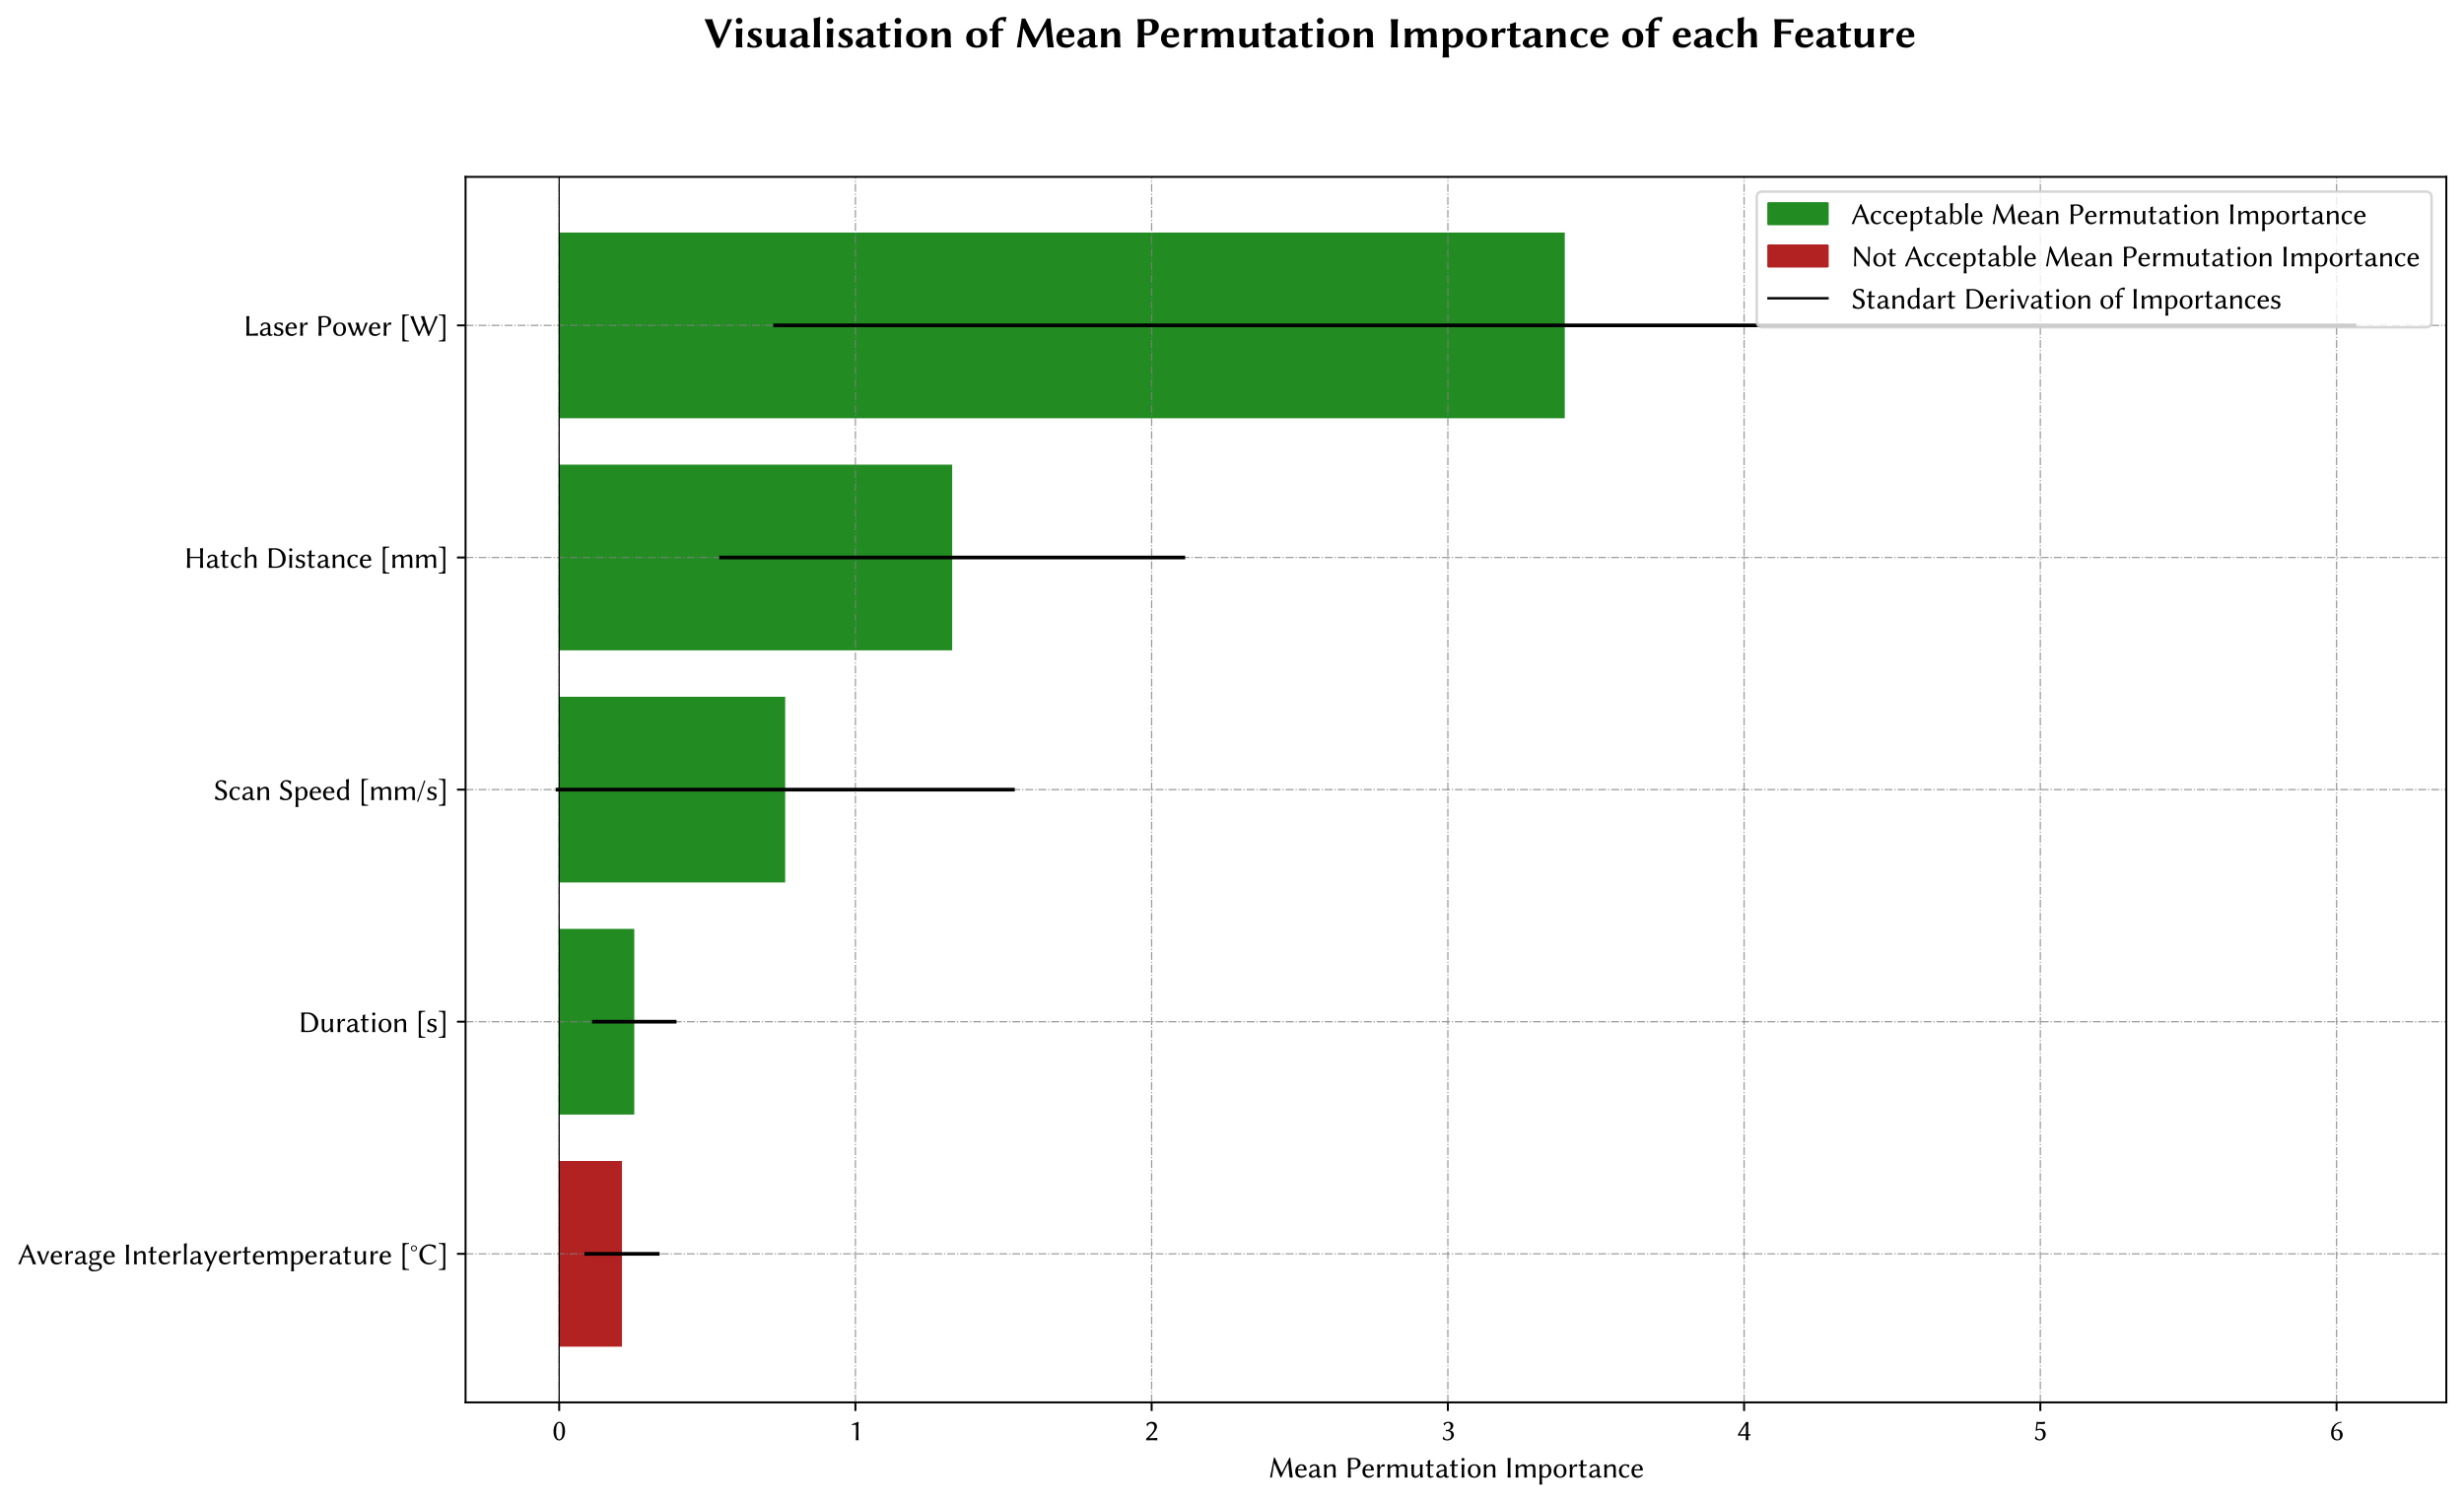 <?xml version="1.0" encoding="utf-8" standalone="no"?>
<!DOCTYPE svg PUBLIC "-//W3C//DTD SVG 1.1//EN"
  "http://www.w3.org/Graphics/SVG/1.1/DTD/svg11.dtd">
<svg xmlns:xlink="http://www.w3.org/1999/xlink" width="1003.139pt" height="611.555pt" viewBox="0 0 1003.139 611.555" xmlns="http://www.w3.org/2000/svg" version="1.1">
 <defs>
  <style type="text/css">*{stroke-linejoin: round; stroke-linecap: butt}</style>
 </defs>
 <g id="figure_1">
  <g id="patch_1">
   <path d="M 0 611.555 
L 1003.139 611.555 
L 1003.139 0 
L 0 0 
z
" style="fill: #ffffff"/>
  </g>
  <g id="axes_1">
   <g id="patch_2">
    <path d="M 189.539 570.96 
L 995.939 570.96 
L 995.939 72 
L 189.539 72 
z
" style="fill: #ffffff"/>
   </g>
   <g id="patch_3">
    <path d="M 227.652 94.68 
L 637.046 94.68 
L 637.046 170.28 
L 227.652 170.28 
z
" clip-path="url(#p4225e623ad)" style="fill: #228b22"/>
   </g>
   <g id="patch_4">
    <path d="M 227.652 189.18 
L 387.65 189.18 
L 387.65 264.78 
L 227.652 264.78 
z
" clip-path="url(#p4225e623ad)" style="fill: #228b22"/>
   </g>
   <g id="patch_5">
    <path d="M 227.652 283.68 
L 319.663 283.68 
L 319.663 359.28 
L 227.652 359.28 
z
" clip-path="url(#p4225e623ad)" style="fill: #228b22"/>
   </g>
   <g id="patch_6">
    <path d="M 227.652 378.18 
L 258.232 378.18 
L 258.232 453.78 
L 227.652 453.78 
z
" clip-path="url(#p4225e623ad)" style="fill: #228b22"/>
   </g>
   <g id="patch_7">
    <path d="M 227.652 472.68 
L 253.214 472.68 
L 253.214 548.28 
L 227.652 548.28 
z
" clip-path="url(#p4225e623ad)" style="fill: #b22222"/>
   </g>
   <g id="matplotlib.axis_1">
    <g id="xtick_1">
     <g id="line2d_1">
      <path d="M 227.652 570.96 
L 227.652 72 
" clip-path="url(#p4225e623ad)" style="fill: none; stroke-dasharray: 3.2,0.8,0.5,0.8; stroke-dashoffset: 0; stroke: #808080; stroke-opacity: 0.8; stroke-width: 0.5"/>
     </g>
     <g id="line2d_2">
      <defs>
       <path id="m28f95a26b0" d="M 0 0 
L 0 3.5 
" style="stroke: #000000; stroke-width: 0.8"/>
      </defs>
      <g>
       <use xlink:href="#m28f95a26b0" x="227.652" y="570.96" style="stroke: #000000; stroke-width: 0.8"/>
      </g>
     </g>
     <g id="text_1">
      <!-- 0 -->
      <g transform="translate(224.863 586.339)scale(0.12 -0.12)">
       <defs>
        <path id="LinBiolinum-30" d="M 1491 3653 
Q 800 3653 800 1838 
Q 800 1641 809 1450 
Q 819 1259 861 1017 
Q 903 775 973 601 
Q 1044 428 1169 306 
Q 1294 184 1466 184 
Q 1550 184 1636 217 
Q 1722 250 1847 394 
Q 1972 538 2034 781 
Q 2144 1178 2144 2028 
Q 2144 2638 2037 3028 
Q 1931 3419 1772 3553 
Q 1656 3653 1491 3653 
z
M 1459 -63 
Q 891 -63 570 484 
Q 250 1031 250 1850 
Q 250 2759 620 3331 
Q 991 3903 1491 3903 
Q 1856 3903 2100 3681 
Q 2694 3138 2694 1978 
Q 2694 1447 2572 1034 
Q 2450 622 2259 390 
Q 2069 159 1862 48 
Q 1656 -63 1459 -63 
z
" transform="scale(0.016)"/>
       </defs>
       <use xlink:href="#LinBiolinum-30"/>
      </g>
     </g>
    </g>
    <g id="xtick_2">
     <g id="line2d_3">
      <path d="M 348.253 570.96 
L 348.253 72 
" clip-path="url(#p4225e623ad)" style="fill: none; stroke-dasharray: 3.2,0.8,0.5,0.8; stroke-dashoffset: 0; stroke: #808080; stroke-opacity: 0.8; stroke-width: 0.5"/>
     </g>
     <g id="line2d_4">
      <g>
       <use xlink:href="#m28f95a26b0" x="348.253" y="570.96" style="stroke: #000000; stroke-width: 0.8"/>
      </g>
     </g>
     <g id="text_2">
      <!-- 1 -->
      <g transform="translate(345.464 586.339)scale(0.12 -0.12)">
       <defs>
        <path id="LinBiolinum-31" d="M 2088 1209 
Q 2088 494 2144 0 
L 2131 -19 
Q 1953 0 1825 0 
Q 1825 0 1528 -19 
L 1522 0 
Q 1572 416 1575 1209 
L 1575 2797 
Q 1575 3284 1459 3284 
Q 1388 3284 1125 3239 
Q 863 3194 728 3181 
L 691 3366 
Q 959 3450 1432 3648 
Q 1906 3847 2094 3903 
Q 2138 3903 2138 3872 
Q 2088 3513 2088 2834 
L 2088 1209 
z
" transform="scale(0.016)"/>
       </defs>
       <use xlink:href="#LinBiolinum-31"/>
      </g>
     </g>
    </g>
    <g id="xtick_3">
     <g id="line2d_5">
      <path d="M 468.853 570.96 
L 468.853 72 
" clip-path="url(#p4225e623ad)" style="fill: none; stroke-dasharray: 3.2,0.8,0.5,0.8; stroke-dashoffset: 0; stroke: #808080; stroke-opacity: 0.8; stroke-width: 0.5"/>
     </g>
     <g id="line2d_6">
      <g>
       <use xlink:href="#m28f95a26b0" x="468.853" y="570.96" style="stroke: #000000; stroke-width: 0.8"/>
      </g>
     </g>
     <g id="text_3">
      <!-- 2 -->
      <g transform="translate(466.19 586.339)scale(0.12 -0.12)">
       <defs>
        <path id="LinBiolinum-32" d="M 1294 3541 
Q 988 3541 800 3391 
Q 741 3344 695 3284 
Q 650 3225 633 3195 
Q 616 3166 573 3066 
Q 531 2966 519 2938 
L 434 2944 
L 294 3384 
Q 381 3500 514 3608 
Q 647 3716 887 3809 
Q 1128 3903 1397 3903 
Q 1747 3903 2003 3772 
Q 2259 3641 2389 3408 
Q 2519 3175 2519 2872 
Q 2519 2406 2056 1778 
Q 1859 1513 1657 1281 
Q 1456 1050 1343 937 
Q 1231 825 1019 622 
Q 906 513 906 447 
Q 906 438 907 431 
Q 909 425 916 416 
Q 1091 428 1438 428 
Q 2031 428 2609 481 
Q 2578 353 2578 178 
Q 2578 103 2597 -31 
Q 1834 0 1484 0 
Q 1453 0 272 -31 
Q 206 75 209 219 
Q 213 266 219 300 
Q 231 313 440 508 
Q 650 703 764 817 
Q 878 931 1076 1134 
Q 1275 1338 1436 1534 
Q 1597 1731 1725 1925 
Q 1969 2291 1969 2784 
Q 1969 3109 1762 3325 
Q 1556 3541 1294 3541 
z
" transform="scale(0.016)"/>
       </defs>
       <use xlink:href="#LinBiolinum-32"/>
      </g>
     </g>
    </g>
    <g id="xtick_4">
     <g id="line2d_7">
      <path d="M 589.454 570.96 
L 589.454 72 
" clip-path="url(#p4225e623ad)" style="fill: none; stroke-dasharray: 3.2,0.8,0.5,0.8; stroke-dashoffset: 0; stroke: #808080; stroke-opacity: 0.8; stroke-width: 0.5"/>
     </g>
     <g id="line2d_8">
      <g>
       <use xlink:href="#m28f95a26b0" x="589.454" y="570.96" style="stroke: #000000; stroke-width: 0.8"/>
      </g>
     </g>
     <g id="text_4">
      <!-- 3 -->
      <g transform="translate(586.664 586.339)scale(0.12 -0.12)">
       <defs>
        <path id="LinBiolinum-33" d="M 1338 184 
Q 1447 184 1572 223 
Q 1697 263 1840 352 
Q 1984 441 2079 636 
Q 2175 831 2175 1100 
Q 2175 1503 1925 1716 
Q 1675 1922 1300 1919 
Q 1109 1919 1031 1906 
L 1031 2188 
Q 1166 2169 1269 2169 
Q 1616 2169 1797 2350 
Q 2041 2581 2041 2975 
Q 2041 3269 1875 3461 
Q 1709 3653 1509 3653 
Q 1228 3653 1059 3522 
Q 891 3391 769 3109 
L 672 3116 
L 538 3525 
L 556 3547 
Q 966 3906 1569 3903 
Q 2038 3903 2317 3664 
Q 2597 3425 2597 3072 
Q 2597 2700 2361 2428 
Q 2125 2156 1844 2094 
L 1844 2059 
Q 2222 2028 2473 1775 
Q 2725 1522 2725 1153 
Q 2725 756 2483 467 
Q 2241 178 1933 57 
Q 1625 -63 1325 -63 
Q 738 -63 372 244 
L 353 263 
L 494 744 
L 588 750 
Q 678 566 714 497 
Q 750 428 836 336 
Q 922 244 1037 214 
Q 1153 184 1338 184 
z
" transform="scale(0.016)"/>
       </defs>
       <use xlink:href="#LinBiolinum-33"/>
      </g>
     </g>
    </g>
    <g id="xtick_5">
     <g id="line2d_9">
      <path d="M 710.054 570.96 
L 710.054 72 
" clip-path="url(#p4225e623ad)" style="fill: none; stroke-dasharray: 3.2,0.8,0.5,0.8; stroke-dashoffset: 0; stroke: #808080; stroke-opacity: 0.8; stroke-width: 0.5"/>
     </g>
     <g id="line2d_10">
      <g>
       <use xlink:href="#m28f95a26b0" x="710.054" y="570.96" style="stroke: #000000; stroke-width: 0.8"/>
      </g>
     </g>
     <g id="text_5">
      <!-- 4 -->
      <g transform="translate(707.265 586.339)scale(0.12 -0.12)">
       <defs>
        <path id="LinBiolinum-34" d="M 1831 947 
L 513 947 
Q 134 947 134 1075 
Q 134 1178 219 1325 
Q 469 1747 1019 2592 
Q 1569 3438 1863 3841 
L 1888 3866 
Q 2003 3841 2106 3841 
Q 2156 3841 2242 3853 
Q 2328 3866 2356 3866 
Q 2369 3866 2369 3841 
Q 2331 3488 2328 2894 
L 2328 1269 
L 2741 1269 
Q 2838 1269 2834 1166 
Q 2834 1109 2773 1028 
Q 2713 947 2650 947 
L 2328 947 
Q 2328 556 2369 0 
Q 2369 -19 2356 -19 
Q 2331 -19 2237 -9 
Q 2144 0 2088 0 
L 1784 -19 
L 1778 0 
Q 1831 434 1831 947 
z
M 1831 3278 
L 531 1269 
L 1831 1269 
L 1831 3278 
z
" transform="scale(0.016)"/>
       </defs>
       <use xlink:href="#LinBiolinum-34"/>
      </g>
     </g>
    </g>
    <g id="xtick_6">
     <g id="line2d_11">
      <path d="M 830.654 570.96 
L 830.654 72 
" clip-path="url(#p4225e623ad)" style="fill: none; stroke-dasharray: 3.2,0.8,0.5,0.8; stroke-dashoffset: 0; stroke: #808080; stroke-opacity: 0.8; stroke-width: 0.5"/>
     </g>
     <g id="line2d_12">
      <g>
       <use xlink:href="#m28f95a26b0" x="830.654" y="570.96" style="stroke: #000000; stroke-width: 0.8"/>
      </g>
     </g>
     <g id="text_6">
      <!-- 5 -->
      <g transform="translate(827.865 586.339)scale(0.12 -0.12)">
       <defs>
        <path id="LinBiolinum-35" d="M 1294 -63 
Q 738 -63 325 294 
L 300 313 
L 441 825 
L 531 831 
Q 550 800 604 697 
Q 659 594 675 566 
Q 691 538 742 464 
Q 794 391 819 369 
Q 844 347 901 298 
Q 959 250 1014 237 
Q 1069 225 1142 208 
Q 1216 191 1306 191 
Q 1631 191 1832 450 
Q 2034 709 2034 1147 
Q 2034 1653 1829 1914 
Q 1625 2175 1300 2175 
Q 1000 2175 506 1978 
L 459 1994 
L 666 3878 
Q 1100 3841 1394 3841 
Q 1925 3841 2444 3903 
L 2491 3884 
L 2388 3450 
Q 2075 3413 1716 3413 
Q 1331 3413 903 3469 
L 769 2338 
Q 1031 2434 1466 2431 
Q 1984 2431 2290 2086 
Q 2597 1741 2597 1253 
Q 2597 684 2230 310 
Q 1863 -63 1294 -63 
z
" transform="scale(0.016)"/>
       </defs>
       <use xlink:href="#LinBiolinum-35"/>
      </g>
     </g>
    </g>
    <g id="xtick_7">
     <g id="line2d_13">
      <path d="M 951.255 570.96 
L 951.255 72 
" clip-path="url(#p4225e623ad)" style="fill: none; stroke-dasharray: 3.2,0.8,0.5,0.8; stroke-dashoffset: 0; stroke: #808080; stroke-opacity: 0.8; stroke-width: 0.5"/>
     </g>
     <g id="line2d_14">
      <g>
       <use xlink:href="#m28f95a26b0" x="951.255" y="570.96" style="stroke: #000000; stroke-width: 0.8"/>
      </g>
     </g>
     <g id="text_7">
      <!-- 6 -->
      <g transform="translate(948.466 586.339)scale(0.12 -0.12)">
       <defs>
        <path id="LinBiolinum-36" d="M 813 1772 
Q 806 1709 806 1538 
Q 806 1134 882 848 
Q 959 563 1093 425 
Q 1228 288 1356 230 
Q 1484 172 1631 172 
Q 2200 172 2203 1106 
Q 2203 1247 2173 1387 
Q 2144 1528 2073 1686 
Q 2003 1844 1847 1939 
Q 1691 2034 1459 2034 
Q 1069 2034 813 1772 
z
M 2559 3731 
Q 1850 3659 1434 3256 
Q 928 2763 825 1959 
Q 941 2100 1167 2195 
Q 1394 2291 1594 2291 
Q 1947 2291 2195 2159 
Q 2444 2028 2556 1829 
Q 2669 1631 2717 1465 
Q 2766 1300 2766 1153 
Q 2766 963 2705 766 
Q 2644 569 2516 376 
Q 2388 184 2141 64 
Q 1894 -56 1563 -56 
Q 1350 -56 1151 11 
Q 953 78 748 240 
Q 544 403 419 742 
Q 294 1081 294 1556 
Q 294 2569 978 3250 
Q 1297 3575 1665 3726 
Q 2034 3878 2541 3909 
L 2559 3731 
z
" transform="scale(0.016)"/>
       </defs>
       <use xlink:href="#LinBiolinum-36"/>
      </g>
     </g>
    </g>
    <g id="text_8">
     <!-- Mean Permutation Importance -->
     <g transform="translate(516.263 601.537)scale(0.12 -0.12)">
      <defs>
       <path id="LinBiolinum-4d" d="M 1234 4238 
L 1409 4238 
Q 1581 3884 1781 3421 
Q 1981 2959 2131 2604 
Q 2281 2250 2487 1803 
Q 2694 1356 2897 984 
L 4550 4238 
L 4691 4238 
Q 4984 1691 5228 -19 
Q 5131 0 4891 0 
Q 4672 0 4575 -19 
Q 4406 2016 4284 3025 
L 4263 3028 
Q 3425 1478 2778 0 
L 2656 0 
Q 2550 225 2433 494 
Q 2316 763 2219 998 
Q 2122 1234 2006 1507 
Q 1891 1781 1787 2022 
Q 1684 2263 1559 2534 
Q 1434 2806 1313 3047 
L 1284 3047 
Q 1219 2634 1123 2011 
Q 1028 1388 942 820 
Q 856 253 813 -19 
Q 741 0 622 0 
Q 481 0 409 -19 
Q 928 2478 1234 4238 
z
" transform="scale(0.016)"/>
       <path id="LinBiolinum-65" d="M 800 1747 
L 1978 1747 
Q 2069 1747 2069 1838 
Q 2069 2169 1898 2361 
Q 1728 2553 1528 2553 
Q 1456 2553 1365 2518 
Q 1275 2484 1156 2403 
Q 1038 2322 938 2150 
Q 838 1978 800 1747 
z
M 2509 666 
L 2638 506 
Q 2453 250 2158 93 
Q 1863 -63 1522 -63 
Q 856 -63 506 359 
Q 219 706 219 1338 
Q 219 2003 625 2406 
Q 1031 2809 1528 2809 
Q 2103 2809 2370 2445 
Q 2638 2081 2638 1600 
Q 2638 1491 2522 1491 
L 781 1491 
Q 781 922 934 678 
Q 1166 313 1631 313 
Q 2184 313 2509 666 
z
" transform="scale(0.016)"/>
       <path id="LinBiolinum-61" d="M 1984 1441 
L 1441 1294 
Q 1088 1197 947 1040 
Q 806 884 806 653 
Q 806 500 937 381 
Q 1069 263 1281 263 
Q 1538 263 1869 513 
Q 1959 575 1959 678 
L 1984 1441 
z
M 1984 306 
L 1959 306 
Q 1703 88 1526 12 
Q 1350 -63 1088 -63 
Q 716 -63 502 109 
Q 288 281 288 628 
Q 288 953 572 1200 
Q 856 1447 1350 1556 
L 1947 1691 
Q 1991 1703 1991 1766 
Q 1991 1972 1945 2122 
Q 1900 2272 1842 2345 
Q 1784 2419 1689 2461 
Q 1594 2503 1530 2512 
Q 1466 2522 1375 2522 
Q 1009 2522 672 1978 
L 588 1984 
L 481 2413 
L 500 2438 
Q 941 2809 1441 2809 
Q 2497 2809 2497 1772 
Q 2497 1750 2494 1617 
Q 2491 1484 2487 1332 
Q 2484 1181 2481 1025 
Q 2478 869 2478 806 
Q 2478 403 2584 306 
Q 2638 259 2772 259 
Q 2850 259 2944 294 
L 2994 134 
Q 2806 -63 2484 -63 
Q 2303 -63 2170 31 
Q 2038 125 1984 306 
z
" transform="scale(0.016)"/>
       <path id="LinBiolinum-6e" d="M 2944 1153 
Q 2944 425 3003 0 
L 2988 -19 
Q 2872 0 2687 0 
Q 2503 0 2388 -19 
L 2375 0 
Q 2431 428 2431 1153 
L 2431 1778 
Q 2431 2156 2329 2290 
Q 2228 2425 1972 2425 
Q 1775 2425 1522 2297 
Q 1269 2169 1044 1900 
L 1044 1153 
Q 1044 409 1100 0 
L 1088 -19 
Q 972 0 787 0 
Q 603 0 488 -19 
L 475 0 
Q 531 391 531 1153 
L 531 1503 
Q 531 2388 475 2747 
L 488 2766 
Q 769 2741 1006 2784 
Q 1044 2784 1044 2719 
L 1044 2253 
L 1056 2234 
Q 1550 2809 2163 2809 
Q 2584 2809 2770 2559 
Q 2956 2309 2956 1797 
Q 2956 1694 2950 1475 
Q 2944 1256 2944 1153 
z
" transform="scale(0.016)"/>
       <path id="LinBiolinum-20" transform="scale(0.016)"/>
       <path id="LinBiolinum-50" d="M 1216 3616 
L 1216 2106 
Q 1338 2044 1722 2041 
Q 2216 2041 2458 2262 
Q 2700 2484 2700 3016 
Q 2700 3291 2623 3472 
Q 2547 3653 2406 3743 
Q 2266 3834 2122 3865 
Q 1978 3897 1791 3897 
Q 1459 3897 1337 3830 
Q 1216 3763 1216 3616 
z
M 666 2847 
Q 666 3672 603 4128 
L 616 4147 
Q 731 4128 941 4128 
Q 1038 4128 1395 4150 
Q 1753 4172 1838 4172 
Q 2259 4172 2567 4067 
Q 2875 3963 3028 3786 
Q 3181 3609 3251 3426 
Q 3322 3244 3322 3047 
Q 3322 2828 3236 2614 
Q 3150 2400 2976 2204 
Q 2803 2009 2486 1887 
Q 2169 1766 1753 1766 
Q 1413 1766 1216 1831 
L 1216 1281 
Q 1216 456 1281 0 
L 1269 -19 
Q 1153 0 940 0 
Q 728 0 616 -19 
L 603 0 
Q 666 434 666 1281 
L 666 2847 
z
" transform="scale(0.016)"/>
       <path id="LinBiolinum-72" d="M 1069 2138 
L 1088 2125 
Q 1313 2509 1481 2659 
Q 1650 2809 1900 2809 
Q 1978 2809 2131 2766 
L 2156 2741 
L 2028 2266 
L 1978 2253 
Q 1881 2344 1644 2344 
Q 1431 2344 1288 2119 
Q 1069 1788 1069 1484 
L 1069 1153 
Q 1069 438 1125 0 
L 1113 -19 
Q 997 0 812 0 
Q 628 0 513 -19 
L 500 0 
Q 556 397 556 1153 
L 556 1503 
Q 556 2388 500 2747 
L 513 2766 
Q 794 2741 1031 2784 
Q 1069 2784 1069 2719 
L 1069 2138 
z
" transform="scale(0.016)"/>
       <path id="LinBiolinum-6d" d="M 1038 2253 
L 1056 2234 
Q 1600 2809 2131 2809 
Q 2400 2809 2583 2671 
Q 2766 2534 2809 2303 
Q 3291 2809 3891 2809 
Q 4366 2809 4525 2550 
Q 4684 2291 4684 1791 
L 4684 1153 
Q 4684 409 4744 0 
L 4728 -19 
Q 4613 0 4428 0 
Q 4244 0 4128 -19 
L 4116 0 
Q 4172 391 4172 1153 
L 4172 1856 
Q 4172 2169 4050 2297 
Q 3928 2425 3659 2425 
Q 3191 2425 2847 2041 
Q 2853 1963 2853 1797 
L 2853 1153 
Q 2853 409 2913 0 
L 2900 -19 
Q 2784 0 2598 0 
Q 2413 0 2297 -19 
L 2284 0 
Q 2341 391 2344 1153 
L 2344 1856 
Q 2344 2425 1919 2425 
Q 1747 2425 1503 2287 
Q 1259 2150 1038 1925 
L 1038 1153 
Q 1038 409 1094 0 
L 1081 -19 
Q 966 0 780 0 
Q 594 0 481 -19 
L 469 0 
Q 525 391 525 1153 
L 525 1503 
Q 525 2388 469 2747 
L 481 2766 
Q 763 2741 997 2784 
Q 1034 2784 1038 2719 
L 1038 2253 
z
" transform="scale(0.016)"/>
       <path id="LinBiolinum-75" d="M 2338 588 
Q 2159 313 1901 125 
Q 1644 -63 1369 -63 
Q 928 -63 729 192 
Q 531 447 531 825 
L 531 1594 
Q 531 2338 475 2747 
L 488 2766 
Q 603 2747 787 2747 
Q 972 2747 1088 2766 
L 1100 2747 
Q 1044 2363 1044 1594 
L 1044 959 
Q 1044 556 1156 425 
Q 1269 294 1472 294 
Q 1697 294 1942 495 
Q 2188 697 2350 966 
L 2350 1594 
Q 2350 2322 2291 2747 
L 2303 2766 
Q 2419 2747 2605 2747 
Q 2791 2747 2906 2766 
L 2919 2747 
Q 2863 2363 2859 1594 
L 2859 1228 
Q 2859 581 2969 0 
L 2956 -19 
Q 2828 0 2672 0 
Q 2597 0 2450 -19 
Q 2394 -19 2394 0 
L 2363 569 
L 2338 588 
z
" transform="scale(0.016)"/>
       <path id="LinBiolinum-74" d="M 609 2747 
Q 609 2944 621 3200 
Q 634 3456 634 3566 
L 647 3584 
Q 744 3597 811 3619 
Q 878 3641 964 3683 
Q 1050 3725 1094 3744 
Q 1150 3744 1153 3681 
Q 1122 3272 1119 2747 
L 1422 2747 
Q 1544 2747 1869 2759 
L 1900 2713 
Q 1850 2584 1825 2450 
Q 1697 2463 1363 2463 
L 1119 2463 
L 1119 1656 
Q 1119 1438 1109 1158 
Q 1100 878 1100 806 
Q 1100 313 1313 281 
Q 1559 241 1816 331 
L 1894 172 
Q 1522 -66 1153 -63 
Q 916 -63 752 96 
Q 588 256 588 550 
Q 588 622 598 995 
Q 609 1369 609 1588 
L 609 2463 
Q 309 2463 153 2450 
L 122 2497 
Q 213 2638 263 2759 
Q 353 2747 609 2747 
z
" transform="scale(0.016)"/>
       <path id="LinBiolinum-69" d="M 611 3594 
Q 513 3694 513 3822 
Q 513 3950 611 4048 
Q 709 4147 837 4147 
Q 966 4147 1066 4048 
Q 1166 3950 1166 3822 
Q 1166 3694 1066 3594 
Q 966 3494 837 3494 
Q 709 3494 611 3594 
z
M 575 1503 
Q 575 2353 519 2747 
L 531 2766 
Q 806 2747 1088 2772 
Q 1125 2772 1136 2762 
Q 1147 2753 1147 2706 
Q 1091 2169 1088 1606 
L 1088 1153 
Q 1088 456 1147 0 
L 1131 -19 
Q 1016 0 831 0 
Q 647 0 531 -19 
L 519 0 
Q 575 428 575 1153 
L 575 1503 
z
" transform="scale(0.016)"/>
       <path id="LinBiolinum-6f" d="M 244 1313 
Q 244 1991 620 2400 
Q 997 2809 1625 2809 
Q 2266 2809 2611 2421 
Q 2956 2034 2956 1369 
Q 2956 728 2592 332 
Q 2228 -63 1600 -63 
Q 978 -63 611 328 
Q 244 719 244 1313 
z
M 1581 2553 
Q 1300 2553 1117 2381 
Q 934 2209 870 1968 
Q 806 1728 806 1422 
Q 806 1134 870 878 
Q 934 622 1139 406 
Q 1344 191 1656 191 
Q 1975 191 2184 492 
Q 2394 794 2394 1253 
Q 2394 1900 2225 2226 
Q 2056 2553 1581 2553 
z
" transform="scale(0.016)"/>
       <path id="LinBiolinum-49" d="M 666 2847 
Q 666 3672 603 4128 
L 616 4147 
Q 731 4128 942 4128 
Q 1153 4128 1269 4147 
L 1281 4128 
Q 1219 3706 1216 2847 
L 1216 1281 
Q 1216 456 1281 0 
L 1269 -19 
Q 1153 0 940 0 
Q 728 0 616 -19 
L 603 0 
Q 666 434 666 1281 
L 666 2847 
z
" transform="scale(0.016)"/>
       <path id="LinBiolinum-70" d="M 1038 1881 
L 1038 481 
Q 1281 194 1631 191 
Q 1875 191 2048 300 
Q 2222 409 2308 598 
Q 2394 788 2428 983 
Q 2463 1178 2463 1394 
Q 2463 2513 1806 2516 
Q 1616 2516 1378 2323 
Q 1141 2131 1038 1881 
z
M 1038 2253 
L 1050 2234 
Q 1428 2809 1913 2809 
Q 2425 2809 2726 2415 
Q 3028 2022 3028 1478 
Q 3028 794 2662 365 
Q 2297 -63 1672 -63 
Q 1300 -63 1038 78 
L 1038 -206 
Q 1038 -1031 1094 -1484 
L 1081 -1503 
Q 966 -1484 780 -1484 
Q 594 -1484 481 -1503 
L 469 -1484 
Q 525 -1056 525 -206 
L 525 1503 
Q 525 2388 469 2747 
L 481 2766 
Q 763 2741 997 2784 
Q 1034 2784 1038 2719 
L 1038 2253 
z
" transform="scale(0.016)"/>
       <path id="LinBiolinum-63" d="M 1600 2553 
Q 1269 2553 1037 2247 
Q 806 1941 806 1428 
Q 806 884 1040 570 
Q 1275 256 1638 256 
Q 2022 256 2322 525 
L 2350 525 
L 2472 391 
Q 2113 -63 1528 -63 
Q 941 -63 592 332 
Q 244 728 244 1394 
Q 244 2016 659 2412 
Q 1075 2809 1606 2809 
Q 2113 2809 2456 2631 
L 2472 2613 
L 2322 2088 
L 2241 2081 
Q 1966 2553 1600 2553 
z
" transform="scale(0.016)"/>
      </defs>
      <use xlink:href="#LinBiolinum-4d"/>
      <use xlink:href="#LinBiolinum-65" x="88.574"/>
      <use xlink:href="#LinBiolinum-61" x="133.838"/>
      <use xlink:href="#LinBiolinum-6e" x="181.934"/>
      <use xlink:href="#LinBiolinum-20" x="235.791"/>
      <use xlink:href="#LinBiolinum-50" x="260.791"/>
      <use xlink:href="#LinBiolinum-65" x="316.65"/>
      <use xlink:href="#LinBiolinum-72" x="361.914"/>
      <use xlink:href="#LinBiolinum-6d" x="397.412"/>
      <use xlink:href="#LinBiolinum-75" x="478.076"/>
      <use xlink:href="#LinBiolinum-74" x="531.738"/>
      <use xlink:href="#LinBiolinum-61" x="565.723"/>
      <use xlink:href="#LinBiolinum-74" x="613.818"/>
      <use xlink:href="#LinBiolinum-69" x="647.803"/>
      <use xlink:href="#LinBiolinum-6f" x="673.779"/>
      <use xlink:href="#LinBiolinum-6e" x="723.779"/>
      <use xlink:href="#LinBiolinum-20" x="777.637"/>
      <use xlink:href="#LinBiolinum-49" x="802.637"/>
      <use xlink:href="#LinBiolinum-6d" x="832.031"/>
      <use xlink:href="#LinBiolinum-70" x="912.695"/>
      <use xlink:href="#LinBiolinum-6f" x="964.99"/>
      <use xlink:href="#LinBiolinum-72" x="1014.99"/>
      <use xlink:href="#LinBiolinum-74" x="1050.488"/>
      <use xlink:href="#LinBiolinum-61" x="1084.473"/>
      <use xlink:href="#LinBiolinum-6e" x="1132.568"/>
      <use xlink:href="#LinBiolinum-63" x="1186.426"/>
      <use xlink:href="#LinBiolinum-65" x="1229.297"/>
     </g>
    </g>
   </g>
   <g id="matplotlib.axis_2">
    <g id="ytick_1">
     <g id="line2d_15">
      <path d="M 189.539 132.48 
L 995.939 132.48 
" clip-path="url(#p4225e623ad)" style="fill: none; stroke-dasharray: 3.2,0.8,0.5,0.8; stroke-dashoffset: 0; stroke: #808080; stroke-opacity: 0.8; stroke-width: 0.5"/>
     </g>
     <g id="line2d_16">
      <defs>
       <path id="meb24995c0b" d="M 0 0 
L -3.5 0 
" style="stroke: #000000; stroke-width: 0.8"/>
      </defs>
      <g>
       <use xlink:href="#meb24995c0b" x="189.539" y="132.48" style="stroke: #000000; stroke-width: 0.8"/>
      </g>
     </g>
     <g id="text_9">
      <!-- Laser Power [W] -->
      <g transform="translate(99.084 136.67)scale(0.12 -0.12)">
       <defs>
        <path id="LinBiolinum-4c" d="M 1222 2847 
L 1222 1281 
Q 1222 566 1275 391 
Q 1659 391 2109 425 
Q 2559 459 2819 497 
L 3078 531 
L 3091 506 
Q 3078 403 3078 281 
Q 3078 178 3091 0 
L 3078 -19 
Q 2925 0 2694 0 
L 947 0 
L 616 -19 
L 609 0 
Q 672 434 672 1281 
L 672 2847 
Q 672 3672 609 4128 
L 622 4147 
Q 738 4128 947 4128 
Q 1166 4128 1281 4147 
L 1288 4128 
Q 1222 3703 1222 2847 
z
" transform="scale(0.016)"/>
        <path id="LinBiolinum-73" d="M 319 647 
L 416 653 
Q 747 194 1172 191 
Q 1434 191 1596 333 
Q 1759 475 1759 722 
Q 1759 941 1603 1047 
Q 1447 1153 1113 1241 
Q 753 1338 550 1511 
Q 347 1684 347 2028 
Q 347 2400 634 2604 
Q 922 2809 1313 2809 
Q 1806 2809 2175 2619 
L 2188 2597 
L 2059 2125 
L 1972 2119 
Q 1850 2259 1792 2320 
Q 1734 2381 1587 2467 
Q 1441 2553 1288 2553 
Q 1075 2553 937 2448 
Q 800 2344 800 2150 
Q 800 1791 1394 1650 
Q 1791 1553 2028 1362 
Q 2266 1172 2266 813 
Q 2266 666 2217 525 
Q 2169 384 2058 243 
Q 1947 103 1719 20 
Q 1491 -63 1178 -63 
Q 703 -63 213 109 
L 319 647 
z
" transform="scale(0.016)"/>
        <path id="LinBiolinum-77" d="M 1281 -25 
Q 659 1594 128 2759 
Q 231 2741 467 2741 
Q 703 2741 788 2759 
Q 806 2703 900 2404 
Q 994 2106 1022 2015 
Q 1050 1925 1133 1676 
Q 1216 1428 1267 1289 
Q 1319 1150 1397 948 
Q 1475 747 1553 569 
L 1594 569 
Q 1794 997 2134 1963 
Q 1972 2416 1856 2766 
Q 1959 2747 2195 2747 
Q 2431 2747 2516 2766 
Q 2806 1425 3128 578 
L 3178 578 
Q 3556 1459 3969 2766 
Q 4025 2747 4184 2747 
Q 4403 2747 4459 2766 
Q 4075 1922 3272 -19 
Q 3216 0 3034 0 
Q 2931 0 2869 -19 
Q 2775 241 2581 756 
Q 2388 1272 2297 1519 
Q 2106 1056 1722 -25 
Q 1666 -6 1491 -6 
Q 1344 -6 1281 -25 
z
" transform="scale(0.016)"/>
        <path id="LinBiolinum-5b" d="M 703 -1228 
L 703 4500 
L 2081 4500 
L 2081 4306 
Q 1734 4281 1561 4250 
Q 1388 4219 1286 4131 
Q 1184 4044 1162 3933 
Q 1141 3822 1141 3591 
L 1141 -319 
Q 1141 -550 1159 -659 
Q 1178 -769 1279 -858 
Q 1381 -947 1557 -983 
Q 1734 -1019 2081 -1044 
L 2081 -1228 
L 703 -1228 
z
" transform="scale(0.016)"/>
        <path id="LinBiolinum-57" d="M 4122 844 
Q 4141 888 4278 1202 
Q 4416 1516 4452 1603 
Q 4488 1691 4613 1981 
Q 4738 2272 4788 2397 
Q 4838 2522 4941 2772 
Q 5044 3022 5098 3169 
Q 5153 3316 5226 3511 
Q 5300 3706 5344 3859 
Q 5388 4013 5428 4147 
Q 5506 4128 5747 4128 
Q 5894 4128 5972 4147 
Q 4731 1422 4084 -63 
L 3903 -63 
Q 3528 991 3063 2250 
L 2034 -63 
L 1856 -63 
Q 1644 444 1241 1437 
Q 838 2431 541 3145 
Q 244 3859 103 4147 
Q 213 4128 488 4128 
Q 700 4128 806 4147 
Q 1184 2816 2069 788 
L 2081 788 
Q 2719 2269 2894 2700 
Q 2772 3025 2670 3295 
Q 2569 3566 2483 3789 
Q 2397 4013 2344 4147 
Q 2453 4128 2725 4128 
Q 2969 4128 3078 4147 
Q 3250 3366 4109 844 
L 4122 844 
z
" transform="scale(0.016)"/>
        <path id="LinBiolinum-5d" d="M 1606 4500 
L 1606 -1228 
L 231 -1228 
L 231 -1038 
Q 578 -1013 750 -980 
Q 922 -947 1023 -861 
Q 1125 -775 1148 -662 
Q 1172 -550 1172 -319 
L 1172 3591 
Q 1172 3822 1151 3930 
Q 1131 4038 1029 4128 
Q 928 4219 751 4253 
Q 575 4288 231 4313 
L 231 4500 
L 1606 4500 
z
" transform="scale(0.016)"/>
       </defs>
       <use xlink:href="#LinBiolinum-4c"/>
       <use xlink:href="#LinBiolinum-61" x="51.465"/>
       <use xlink:href="#LinBiolinum-73" x="99.561"/>
       <use xlink:href="#LinBiolinum-65" x="139.16"/>
       <use xlink:href="#LinBiolinum-72" x="184.424"/>
       <use xlink:href="#LinBiolinum-20" x="219.922"/>
       <use xlink:href="#LinBiolinum-50" x="244.922"/>
       <use xlink:href="#LinBiolinum-6f" x="300.781"/>
       <use xlink:href="#LinBiolinum-77" x="350.781"/>
       <use xlink:href="#LinBiolinum-65" x="422.461"/>
       <use xlink:href="#LinBiolinum-72" x="467.725"/>
       <use xlink:href="#LinBiolinum-20" x="503.223"/>
       <use xlink:href="#LinBiolinum-5b" x="528.223"/>
       <use xlink:href="#LinBiolinum-57" x="564.307"/>
       <use xlink:href="#LinBiolinum-5d" x="659.375"/>
      </g>
     </g>
    </g>
    <g id="ytick_2">
     <g id="line2d_17">
      <path d="M 189.539 226.98 
L 995.939 226.98 
" clip-path="url(#p4225e623ad)" style="fill: none; stroke-dasharray: 3.2,0.8,0.5,0.8; stroke-dashoffset: 0; stroke: #808080; stroke-opacity: 0.8; stroke-width: 0.5"/>
     </g>
     <g id="line2d_18">
      <g>
       <use xlink:href="#meb24995c0b" x="189.539" y="226.98" style="stroke: #000000; stroke-width: 0.8"/>
      </g>
     </g>
     <g id="text_10">
      <!-- Hatch Distance [mm] -->
      <g transform="translate(74.951 231.17)scale(0.12 -0.12)">
       <defs>
        <path id="LinBiolinum-48" d="M 3431 2847 
Q 3431 3672 3366 4128 
L 3378 4147 
Q 3494 4128 3706 4128 
Q 3925 4128 4038 4147 
L 4044 4128 
Q 3981 3706 3981 2847 
L 3981 1281 
Q 3981 456 4044 0 
L 4031 -19 
Q 3916 0 3706 0 
Q 3488 0 3372 -19 
L 3366 0 
Q 3428 434 3431 1281 
L 3431 2053 
L 1216 2053 
L 1216 1281 
Q 1216 456 1281 0 
L 1269 -19 
Q 1153 0 941 0 
Q 722 0 609 -19 
L 603 0 
Q 666 434 666 1281 
L 666 2847 
Q 666 3672 603 4128 
L 616 4147 
Q 731 4128 941 4128 
Q 1159 4128 1275 4147 
L 1281 4128 
Q 1219 3706 1216 2847 
L 1216 2338 
L 3431 2338 
L 3431 2847 
z
" transform="scale(0.016)"/>
        <path id="LinBiolinum-68" d="M 1088 2253 
L 1100 2234 
Q 1594 2809 2209 2809 
Q 2631 2809 2817 2559 
Q 3003 2309 3003 1797 
Q 3003 1694 2995 1473 
Q 2988 1253 2988 1153 
Q 2988 409 3047 0 
L 3034 -19 
Q 2919 0 2733 0 
Q 2547 0 2431 -19 
L 2419 0 
Q 2475 391 2478 1153 
L 2478 1778 
Q 2478 2156 2375 2290 
Q 2272 2425 2016 2425 
Q 1825 2425 1569 2297 
Q 1313 2169 1088 1900 
L 1088 1153 
Q 1088 444 1147 0 
L 1131 -19 
Q 1016 0 831 0 
Q 647 0 531 -19 
L 519 0 
Q 575 416 575 1153 
L 575 3078 
Q 575 4000 519 4319 
L 531 4341 
Q 819 4359 1088 4469 
Q 1144 4469 1147 4403 
Q 1091 3666 1088 3206 
L 1088 2253 
z
" transform="scale(0.016)"/>
        <path id="LinBiolinum-44" d="M 1216 525 
Q 1216 366 1337 317 
Q 1459 269 1913 269 
Q 2284 269 2556 333 
Q 2828 397 3065 556 
Q 3303 716 3428 1033 
Q 3553 1350 3553 1819 
Q 3553 2216 3462 2558 
Q 3372 2900 3173 3206 
Q 2975 3513 2614 3689 
Q 2253 3866 1753 3866 
Q 1484 3866 1350 3814 
Q 1216 3763 1216 3609 
L 1216 525 
z
M 941 4128 
Q 1147 4128 1469 4137 
Q 1791 4147 1997 4147 
Q 2919 4147 3566 3508 
Q 4213 2869 4213 1972 
Q 4213 1519 4078 1162 
Q 3944 806 3734 592 
Q 3525 378 3240 237 
Q 2956 97 2681 42 
Q 2406 -13 2113 -13 
Q 1753 -13 1447 -6 
Q 1141 0 941 0 
L 609 -19 
L 603 0 
Q 666 434 666 1281 
L 666 2847 
Q 666 3672 603 4128 
L 616 4147 
Q 722 4128 941 4128 
z
" transform="scale(0.016)"/>
       </defs>
       <use xlink:href="#LinBiolinum-48"/>
       <use xlink:href="#LinBiolinum-61" x="72.559"/>
       <use xlink:href="#LinBiolinum-74" x="120.654"/>
       <use xlink:href="#LinBiolinum-63" x="154.639"/>
       <use xlink:href="#LinBiolinum-68" x="197.51"/>
       <use xlink:href="#LinBiolinum-20" x="252.393"/>
       <use xlink:href="#LinBiolinum-44" x="277.393"/>
       <use xlink:href="#LinBiolinum-69" x="348.389"/>
       <use xlink:href="#LinBiolinum-73" x="374.365"/>
       <use xlink:href="#LinBiolinum-74" x="413.965"/>
       <use xlink:href="#LinBiolinum-61" x="447.949"/>
       <use xlink:href="#LinBiolinum-6e" x="496.045"/>
       <use xlink:href="#LinBiolinum-63" x="549.902"/>
       <use xlink:href="#LinBiolinum-65" x="592.773"/>
       <use xlink:href="#LinBiolinum-20" x="638.037"/>
       <use xlink:href="#LinBiolinum-5b" x="663.037"/>
       <use xlink:href="#LinBiolinum-6d" x="699.121"/>
       <use xlink:href="#LinBiolinum-6d" x="779.785"/>
       <use xlink:href="#LinBiolinum-5d" x="860.449"/>
      </g>
     </g>
    </g>
    <g id="ytick_3">
     <g id="line2d_19">
      <path d="M 189.539 321.48 
L 995.939 321.48 
" clip-path="url(#p4225e623ad)" style="fill: none; stroke-dasharray: 3.2,0.8,0.5,0.8; stroke-dashoffset: 0; stroke: #808080; stroke-opacity: 0.8; stroke-width: 0.5"/>
     </g>
     <g id="line2d_20">
      <g>
       <use xlink:href="#meb24995c0b" x="189.539" y="321.48" style="stroke: #000000; stroke-width: 0.8"/>
      </g>
     </g>
     <g id="text_11">
      <!-- Scan Speed [mm/s] -->
      <g transform="translate(86.874 325.699)scale(0.12 -0.12)">
       <defs>
        <path id="LinBiolinum-53" d="M 1550 219 
Q 1850 219 2073 420 
Q 2297 622 2297 966 
Q 2297 1338 2105 1539 
Q 1913 1741 1550 1894 
Q 1313 1991 1145 2086 
Q 978 2181 806 2326 
Q 634 2472 540 2665 
Q 447 2859 447 3103 
Q 447 3434 648 3704 
Q 850 3975 1153 4103 
Q 1416 4213 1703 4213 
Q 2034 4213 2287 4142 
Q 2541 4072 2631 3997 
L 2719 3922 
L 2731 3903 
Q 2609 3500 2584 3263 
L 2522 3256 
Q 2394 3556 2153 3742 
Q 1913 3928 1650 3928 
Q 1406 3928 1259 3853 
Q 1138 3791 1052 3620 
Q 966 3450 966 3278 
Q 966 3094 1036 2945 
Q 1106 2797 1240 2701 
Q 1375 2606 1481 2551 
Q 1588 2497 1747 2438 
Q 2894 2009 2894 1159 
Q 2894 609 2497 273 
Q 2100 -63 1497 -63 
Q 1166 -63 873 7 
Q 581 78 456 150 
L 331 225 
L 319 244 
Q 447 719 469 903 
L 531 909 
Q 678 628 979 423 
Q 1281 219 1550 219 
z
" transform="scale(0.016)"/>
        <path id="LinBiolinum-64" d="M 2309 722 
L 2309 2181 
Q 2188 2372 2053 2462 
Q 1919 2553 1703 2553 
Q 1569 2553 1441 2504 
Q 1313 2456 1178 2345 
Q 1044 2234 964 1993 
Q 884 1753 884 1416 
Q 884 847 1062 558 
Q 1241 269 1522 269 
Q 1950 269 2309 722 
z
M 2309 372 
Q 1969 -63 1484 -63 
Q 972 -63 648 350 
Q 325 763 325 1363 
Q 325 2009 733 2409 
Q 1141 2809 1772 2809 
Q 2059 2809 2309 2669 
L 2309 3084 
Q 2309 4000 2253 4319 
L 2266 4341 
Q 2553 4359 2822 4469 
Q 2878 4469 2881 4403 
Q 2825 3694 2822 3200 
L 2822 1228 
Q 2822 581 2931 0 
L 2919 -19 
Q 2791 0 2634 0 
Q 2559 0 2413 -19 
Q 2356 -19 2356 0 
L 2322 372 
L 2309 372 
z
" transform="scale(0.016)"/>
        <path id="LinBiolinum-2f" d="M 1875 4134 
L 359 -378 
L 97 -378 
L 1613 4134 
L 1875 4134 
z
" transform="scale(0.016)"/>
       </defs>
       <use xlink:href="#LinBiolinum-53"/>
       <use xlink:href="#LinBiolinum-63" x="50.586"/>
       <use xlink:href="#LinBiolinum-61" x="93.457"/>
       <use xlink:href="#LinBiolinum-6e" x="141.553"/>
       <use xlink:href="#LinBiolinum-20" x="195.41"/>
       <use xlink:href="#LinBiolinum-53" x="220.41"/>
       <use xlink:href="#LinBiolinum-70" x="270.996"/>
       <use xlink:href="#LinBiolinum-65" x="323.291"/>
       <use xlink:href="#LinBiolinum-65" x="368.555"/>
       <use xlink:href="#LinBiolinum-64" x="413.818"/>
       <use xlink:href="#LinBiolinum-20" x="466.797"/>
       <use xlink:href="#LinBiolinum-5b" x="491.797"/>
       <use xlink:href="#LinBiolinum-6d" x="527.881"/>
       <use xlink:href="#LinBiolinum-6d" x="608.545"/>
       <use xlink:href="#LinBiolinum-2f" x="689.209"/>
       <use xlink:href="#LinBiolinum-73" x="721.484"/>
       <use xlink:href="#LinBiolinum-5d" x="761.084"/>
      </g>
     </g>
    </g>
    <g id="ytick_4">
     <g id="line2d_21">
      <path d="M 189.539 415.98 
L 995.939 415.98 
" clip-path="url(#p4225e623ad)" style="fill: none; stroke-dasharray: 3.2,0.8,0.5,0.8; stroke-dashoffset: 0; stroke: #808080; stroke-opacity: 0.8; stroke-width: 0.5"/>
     </g>
     <g id="line2d_22">
      <g>
       <use xlink:href="#meb24995c0b" x="189.539" y="415.98" style="stroke: #000000; stroke-width: 0.8"/>
      </g>
     </g>
     <g id="text_12">
      <!-- Duration [s] -->
      <g transform="translate(121.479 420.17)scale(0.12 -0.12)">
       <use xlink:href="#LinBiolinum-44"/>
       <use xlink:href="#LinBiolinum-75" x="70.996"/>
       <use xlink:href="#LinBiolinum-72" x="124.658"/>
       <use xlink:href="#LinBiolinum-61" x="160.156"/>
       <use xlink:href="#LinBiolinum-74" x="208.252"/>
       <use xlink:href="#LinBiolinum-69" x="242.236"/>
       <use xlink:href="#LinBiolinum-6f" x="268.213"/>
       <use xlink:href="#LinBiolinum-6e" x="318.213"/>
       <use xlink:href="#LinBiolinum-20" x="372.07"/>
       <use xlink:href="#LinBiolinum-5b" x="397.07"/>
       <use xlink:href="#LinBiolinum-73" x="433.154"/>
       <use xlink:href="#LinBiolinum-5d" x="472.754"/>
      </g>
     </g>
    </g>
    <g id="ytick_5">
     <g id="line2d_23">
      <path d="M 189.539 510.48 
L 995.939 510.48 
" clip-path="url(#p4225e623ad)" style="fill: none; stroke-dasharray: 3.2,0.8,0.5,0.8; stroke-dashoffset: 0; stroke: #808080; stroke-opacity: 0.8; stroke-width: 0.5"/>
     </g>
     <g id="line2d_24">
      <g>
       <use xlink:href="#meb24995c0b" x="189.539" y="510.48" style="stroke: #000000; stroke-width: 0.8"/>
      </g>
     </g>
     <g id="text_13">
      <!-- Average Interlayertemperature [°C] -->
      <g transform="translate(7.2 514.699)scale(0.12 -0.12)">
       <defs>
        <path id="LinBiolinum-41" d="M 2606 1763 
Q 2469 2122 2308 2515 
Q 2147 2909 1959 3341 
L 1947 3341 
L 1272 1766 
Q 1347 1766 1590 1759 
Q 1834 1753 1941 1753 
Q 2213 1753 2606 1763 
z
M 1147 1463 
Q 963 1009 825 634 
Q 688 259 616 -19 
Q 538 0 325 0 
Q 178 0 103 -19 
Q 1191 2369 1991 4213 
L 2169 4213 
Q 2388 3694 2788 2701 
Q 3188 1709 3484 986 
Q 3781 263 3922 -19 
Q 3813 0 3541 0 
Q 3328 0 3219 -19 
Q 3206 25 3189 83 
Q 3172 141 3142 239 
Q 3113 338 3072 461 
Q 3031 584 2981 732 
Q 2931 881 2864 1072 
Q 2797 1263 2722 1463 
Q 2513 1469 2325 1470 
Q 2138 1472 1972 1472 
Q 1606 1472 1147 1463 
z
" transform="scale(0.016)"/>
        <path id="LinBiolinum-76" d="M 1259 -19 
Q 538 1863 128 2766 
Q 231 2747 467 2747 
Q 703 2747 788 2766 
Q 819 2666 920 2342 
Q 1022 2019 1069 1872 
Q 1116 1725 1203 1467 
Q 1291 1209 1373 998 
Q 1456 788 1547 578 
L 1559 578 
Q 1691 856 1820 1223 
Q 1950 1591 2098 2053 
Q 2247 2516 2338 2766 
Q 2394 2747 2553 2747 
Q 2738 2747 2797 2766 
Q 2003 975 1650 -19 
Q 1594 0 1458 0 
Q 1322 0 1259 -19 
z
" transform="scale(0.016)"/>
        <path id="LinBiolinum-67" d="M 647 -666 
Q 647 -863 815 -1005 
Q 984 -1147 1167 -1197 
Q 1350 -1247 1484 -1247 
Q 1925 -1247 2242 -1087 
Q 2559 -928 2559 -647 
Q 2559 -334 2309 -184 
Q 2125 -75 1631 -78 
Q 1600 -78 1386 -87 
Q 1172 -97 1063 -97 
Q 891 -194 769 -353 
Q 647 -513 647 -666 
z
M 2497 1850 
Q 2497 1428 2222 1150 
Q 1947 872 1434 872 
Q 1128 872 959 959 
Q 769 794 769 603 
Q 769 419 867 359 
Q 966 300 1141 300 
Q 1147 300 1325 313 
Q 1569 344 1856 347 
Q 2509 347 2759 134 
Q 3028 -97 3028 -500 
Q 3028 -825 2765 -1065 
Q 2503 -1306 2122 -1414 
Q 1741 -1522 1306 -1522 
Q 1044 -1522 809 -1462 
Q 575 -1403 390 -1229 
Q 206 -1056 206 -794 
Q 206 -597 353 -372 
Q 431 -309 875 -59 
Q 888 -53 897 -47 
Q 650 -3 529 145 
Q 409 294 409 506 
Q 409 763 806 1038 
Q 353 1300 353 1838 
Q 353 2284 689 2546 
Q 1025 2809 1441 2809 
Q 1656 2809 1831 2753 
Q 2103 2769 2422 2817 
Q 2741 2866 2841 2875 
L 2859 2853 
Q 2841 2763 2841 2688 
Q 2841 2613 2859 2522 
L 2841 2503 
Q 2244 2566 2175 2569 
Q 2497 2356 2497 1850 
z
M 1997 1819 
Q 1997 2569 1416 2566 
Q 1141 2566 995 2380 
Q 850 2194 850 1869 
Q 850 1497 990 1311 
Q 1131 1125 1466 1125 
Q 1753 1125 1875 1306 
Q 1997 1488 1997 1819 
z
" transform="scale(0.016)"/>
        <path id="LinBiolinum-6c" d="M 575 1281 
L 575 3084 
Q 575 4000 519 4319 
L 531 4341 
Q 819 4359 1088 4469 
Q 1144 4469 1147 4403 
Q 1091 3628 1088 3200 
L 1088 1281 
Q 1088 425 1147 0 
L 1131 -19 
Q 1016 0 831 0 
Q 647 0 531 -19 
L 519 0 
Q 575 409 575 1281 
z
" transform="scale(0.016)"/>
        <path id="LinBiolinum-79" d="M 178 2766 
Q 269 2747 513 2747 
Q 744 2747 825 2766 
Q 1038 2113 1681 559 
L 1694 559 
Q 2125 1478 2534 2766 
Q 2597 2747 2784 2747 
Q 2997 2747 3059 2766 
Q 2784 2209 2073 606 
Q 1363 -997 1203 -1516 
Q 1094 -1484 891 -1484 
Q 775 -1484 666 -1516 
Q 1125 -741 1422 -63 
Q 1291 281 178 2766 
z
" transform="scale(0.016)"/>
        <path id="LinBiolinum-b0" d="M 1281 3353 
Q 1281 3531 1168 3676 
Q 1056 3822 857 3822 
Q 659 3822 543 3681 
Q 428 3541 428 3353 
Q 428 3175 547 3040 
Q 666 2906 856 2906 
Q 1041 2906 1161 3043 
Q 1281 3181 1281 3353 
z
M 219 3359 
Q 219 3628 406 3814 
Q 594 4000 856 4000 
Q 1119 4000 1305 3814 
Q 1491 3628 1491 3359 
Q 1491 3097 1305 2911 
Q 1119 2725 856 2725 
Q 594 2725 406 2911 
Q 219 3097 219 3359 
z
" transform="scale(0.016)"/>
        <path id="LinBiolinum-43" d="M 2431 4213 
Q 2778 4213 3126 4142 
Q 3475 4072 3650 3997 
L 3828 3922 
L 3841 3903 
Q 3731 3444 3713 3194 
L 3647 3188 
Q 3288 3909 2344 3909 
Q 2131 3909 1907 3811 
Q 1684 3713 1471 3514 
Q 1259 3316 1125 2956 
Q 991 2597 991 2138 
Q 991 1650 1148 1234 
Q 1306 819 1648 541 
Q 1991 263 2463 263 
Q 2903 263 3192 403 
Q 3481 544 3828 922 
L 3981 800 
Q 3322 -63 2406 -63 
Q 1747 -63 1264 246 
Q 781 556 556 1020 
Q 331 1484 331 2016 
Q 331 2938 965 3575 
Q 1600 4213 2431 4213 
z
" transform="scale(0.016)"/>
       </defs>
       <use xlink:href="#LinBiolinum-41"/>
       <use xlink:href="#LinBiolinum-76" x="62.891"/>
       <use xlink:href="#LinBiolinum-65" x="108.545"/>
       <use xlink:href="#LinBiolinum-72" x="153.809"/>
       <use xlink:href="#LinBiolinum-61" x="189.307"/>
       <use xlink:href="#LinBiolinum-67" x="237.402"/>
       <use xlink:href="#LinBiolinum-65" x="287.256"/>
       <use xlink:href="#LinBiolinum-20" x="332.52"/>
       <use xlink:href="#LinBiolinum-49" x="357.52"/>
       <use xlink:href="#LinBiolinum-6e" x="386.914"/>
       <use xlink:href="#LinBiolinum-74" x="440.771"/>
       <use xlink:href="#LinBiolinum-65" x="474.756"/>
       <use xlink:href="#LinBiolinum-72" x="520.02"/>
       <use xlink:href="#LinBiolinum-6c" x="555.518"/>
       <use xlink:href="#LinBiolinum-61" x="580.713"/>
       <use xlink:href="#LinBiolinum-79" x="628.809"/>
       <use xlink:href="#LinBiolinum-65" x="679.395"/>
       <use xlink:href="#LinBiolinum-72" x="724.658"/>
       <use xlink:href="#LinBiolinum-74" x="760.156"/>
       <use xlink:href="#LinBiolinum-65" x="794.141"/>
       <use xlink:href="#LinBiolinum-6d" x="839.404"/>
       <use xlink:href="#LinBiolinum-70" x="920.068"/>
       <use xlink:href="#LinBiolinum-65" x="972.363"/>
       <use xlink:href="#LinBiolinum-72" x="1017.627"/>
       <use xlink:href="#LinBiolinum-61" x="1053.125"/>
       <use xlink:href="#LinBiolinum-74" x="1101.221"/>
       <use xlink:href="#LinBiolinum-75" x="1135.205"/>
       <use xlink:href="#LinBiolinum-72" x="1188.867"/>
       <use xlink:href="#LinBiolinum-65" x="1224.365"/>
       <use xlink:href="#LinBiolinum-20" x="1269.629"/>
       <use xlink:href="#LinBiolinum-5b" x="1294.629"/>
       <use xlink:href="#LinBiolinum-b0" x="1330.713"/>
       <use xlink:href="#LinBiolinum-43" x="1357.373"/>
       <use xlink:href="#LinBiolinum-5d" x="1425.049"/>
      </g>
     </g>
    </g>
   </g>
   <g id="LineCollection_1">
    <path d="M 314.807 132.48 
L 959.284 132.48 
" clip-path="url(#p4225e623ad)" style="fill: none; stroke: #000000; stroke-width: 1.5"/>
    <path d="M 292.803 226.98 
L 482.497 226.98 
" clip-path="url(#p4225e623ad)" style="fill: none; stroke: #000000; stroke-width: 1.5"/>
    <path d="M 226.193 321.48 
L 413.132 321.48 
" clip-path="url(#p4225e623ad)" style="fill: none; stroke: #000000; stroke-width: 1.5"/>
    <path d="M 241.055 415.98 
L 275.409 415.98 
" clip-path="url(#p4225e623ad)" style="fill: none; stroke: #000000; stroke-width: 1.5"/>
   </g>
   <g id="LineCollection_2">
    <path d="M 237.892 510.48 
L 268.537 510.48 
" clip-path="url(#p4225e623ad)" style="fill: none; stroke: #000000; stroke-width: 1.5"/>
   </g>
   <g id="line2d_25">
    <path d="M 227.652 570.96 
L 227.652 72 
" clip-path="url(#p4225e623ad)" style="fill: none; stroke: #000000; stroke-width: 0.5; stroke-linecap: square"/>
   </g>
   <g id="patch_8">
    <path d="M 189.539 570.96 
L 189.539 72 
" style="fill: none; stroke: #000000; stroke-width: 0.8; stroke-linejoin: miter; stroke-linecap: square"/>
   </g>
   <g id="patch_9">
    <path d="M 995.939 570.96 
L 995.939 72 
" style="fill: none; stroke: #000000; stroke-width: 0.8; stroke-linejoin: miter; stroke-linecap: square"/>
   </g>
   <g id="patch_10">
    <path d="M 189.539 570.96 
L 995.939 570.96 
" style="fill: none; stroke: #000000; stroke-width: 0.8; stroke-linejoin: miter; stroke-linecap: square"/>
   </g>
   <g id="patch_11">
    <path d="M 189.539 72 
L 995.939 72 
" style="fill: none; stroke: #000000; stroke-width: 0.8; stroke-linejoin: miter; stroke-linecap: square"/>
   </g>
   <g id="legend_1">
    <g id="patch_12">
     <path d="M 717.599 133.254 
L 987.539 133.254 
Q 989.939 133.254 989.939 130.854 
L 989.939 80.4 
Q 989.939 78 987.539 78 
L 717.599 78 
Q 715.199 78 715.199 80.4 
L 715.199 130.854 
Q 715.199 133.254 717.599 133.254 
z
" style="fill: #ffffff; opacity: 0.8; stroke: #cccccc; stroke-linejoin: miter"/>
    </g>
    <g id="patch_13">
     <path d="M 719.999 91.2 
L 743.999 91.2 
L 743.999 82.8 
L 719.999 82.8 
z
" style="fill: #228b22; stroke: #228b22; stroke-linejoin: miter"/>
    </g>
    <g id="text_14">
     <!-- Acceptable Mean Permutation Importance -->
     <g transform="translate(753.599 91.2)scale(0.12 -0.12)">
      <defs>
       <path id="LinBiolinum-62" d="M 1038 519 
Q 1141 391 1300 291 
Q 1459 191 1600 191 
Q 2041 191 2242 505 
Q 2444 819 2444 1434 
Q 2444 1997 2236 2275 
Q 2028 2553 1709 2553 
Q 1525 2553 1383 2467 
Q 1241 2381 1038 2175 
L 1038 519 
z
M 1038 3200 
L 1038 2491 
Q 1331 2809 1838 2809 
Q 2319 2809 2667 2431 
Q 3016 2053 3016 1484 
Q 3016 728 2602 332 
Q 2188 -63 1638 -63 
Q 1247 -63 884 250 
Q 781 59 672 -63 
Q 544 -63 494 -13 
Q 525 153 525 469 
L 525 3084 
Q 525 3891 447 4319 
L 459 4341 
Q 747 4359 1019 4469 
Q 1075 4469 1075 4403 
Q 1038 3903 1038 3200 
z
" transform="scale(0.016)"/>
      </defs>
      <use xlink:href="#LinBiolinum-41"/>
      <use xlink:href="#LinBiolinum-63" x="62.891"/>
      <use xlink:href="#LinBiolinum-63" x="105.762"/>
      <use xlink:href="#LinBiolinum-65" x="148.633"/>
      <use xlink:href="#LinBiolinum-70" x="193.896"/>
      <use xlink:href="#LinBiolinum-74" x="246.191"/>
      <use xlink:href="#LinBiolinum-61" x="280.176"/>
      <use xlink:href="#LinBiolinum-62" x="328.271"/>
      <use xlink:href="#LinBiolinum-6c" x="378.662"/>
      <use xlink:href="#LinBiolinum-65" x="403.857"/>
      <use xlink:href="#LinBiolinum-20" x="449.121"/>
      <use xlink:href="#LinBiolinum-4d" x="474.121"/>
      <use xlink:href="#LinBiolinum-65" x="562.695"/>
      <use xlink:href="#LinBiolinum-61" x="607.959"/>
      <use xlink:href="#LinBiolinum-6e" x="656.055"/>
      <use xlink:href="#LinBiolinum-20" x="709.912"/>
      <use xlink:href="#LinBiolinum-50" x="734.912"/>
      <use xlink:href="#LinBiolinum-65" x="790.771"/>
      <use xlink:href="#LinBiolinum-72" x="836.035"/>
      <use xlink:href="#LinBiolinum-6d" x="871.533"/>
      <use xlink:href="#LinBiolinum-75" x="952.197"/>
      <use xlink:href="#LinBiolinum-74" x="1005.859"/>
      <use xlink:href="#LinBiolinum-61" x="1039.844"/>
      <use xlink:href="#LinBiolinum-74" x="1087.939"/>
      <use xlink:href="#LinBiolinum-69" x="1121.924"/>
      <use xlink:href="#LinBiolinum-6f" x="1147.9"/>
      <use xlink:href="#LinBiolinum-6e" x="1197.9"/>
      <use xlink:href="#LinBiolinum-20" x="1251.758"/>
      <use xlink:href="#LinBiolinum-49" x="1276.758"/>
      <use xlink:href="#LinBiolinum-6d" x="1306.152"/>
      <use xlink:href="#LinBiolinum-70" x="1386.816"/>
      <use xlink:href="#LinBiolinum-6f" x="1439.111"/>
      <use xlink:href="#LinBiolinum-72" x="1489.111"/>
      <use xlink:href="#LinBiolinum-74" x="1524.609"/>
      <use xlink:href="#LinBiolinum-61" x="1558.594"/>
      <use xlink:href="#LinBiolinum-6e" x="1606.689"/>
      <use xlink:href="#LinBiolinum-63" x="1660.547"/>
      <use xlink:href="#LinBiolinum-65" x="1703.418"/>
     </g>
    </g>
    <g id="patch_14">
     <path d="M 719.999 108.418 
L 743.999 108.418 
L 743.999 100.018 
L 719.999 100.018 
z
" style="fill: #b22222; stroke: #b22222; stroke-linejoin: miter"/>
    </g>
    <g id="text_15">
     <!-- Not Acceptable Mean Permutation Importance -->
     <g transform="translate(753.599 108.418)scale(0.12 -0.12)">
      <defs>
       <path id="LinBiolinum-4e" d="M 691 4128 
L 703 4147 
Q 753 4128 972 4128 
Q 972 4128 1063 4141 
L 3256 1300 
Q 3513 969 3559 947 
Q 3606 925 3622 1006 
Q 3631 1053 3634 1141 
L 3634 2847 
Q 3634 3672 3572 4128 
L 3584 4147 
Q 3700 4128 3808 4128 
Q 3916 4128 4031 4147 
L 4044 4128 
Q 4006 3628 3984 3081 
Q 3963 2534 3956 2173 
Q 3950 1813 3936 1147 
Q 3922 481 3916 134 
Q 3903 -63 3794 -63 
Q 3634 -63 3519 91 
L 1288 2913 
Q 1191 3041 1145 3089 
Q 1100 3138 1072 3120 
Q 1044 3103 1041 3039 
Q 1038 2975 1038 2809 
L 1038 1281 
Q 1038 456 1100 0 
L 1088 -19 
Q 972 0 864 0 
Q 756 0 641 -19 
L 628 0 
Q 706 744 720 1991 
Q 734 3238 691 4128 
z
" transform="scale(0.016)"/>
      </defs>
      <use xlink:href="#LinBiolinum-4e"/>
      <use xlink:href="#LinBiolinum-6f" x="71.777"/>
      <use xlink:href="#LinBiolinum-74" x="121.777"/>
      <use xlink:href="#LinBiolinum-20" x="155.762"/>
      <use xlink:href="#LinBiolinum-41" x="180.762"/>
      <use xlink:href="#LinBiolinum-63" x="243.652"/>
      <use xlink:href="#LinBiolinum-63" x="286.523"/>
      <use xlink:href="#LinBiolinum-65" x="329.395"/>
      <use xlink:href="#LinBiolinum-70" x="374.658"/>
      <use xlink:href="#LinBiolinum-74" x="426.953"/>
      <use xlink:href="#LinBiolinum-61" x="460.938"/>
      <use xlink:href="#LinBiolinum-62" x="509.033"/>
      <use xlink:href="#LinBiolinum-6c" x="559.424"/>
      <use xlink:href="#LinBiolinum-65" x="584.619"/>
      <use xlink:href="#LinBiolinum-20" x="629.883"/>
      <use xlink:href="#LinBiolinum-4d" x="654.883"/>
      <use xlink:href="#LinBiolinum-65" x="743.457"/>
      <use xlink:href="#LinBiolinum-61" x="788.721"/>
      <use xlink:href="#LinBiolinum-6e" x="836.816"/>
      <use xlink:href="#LinBiolinum-20" x="890.674"/>
      <use xlink:href="#LinBiolinum-50" x="915.674"/>
      <use xlink:href="#LinBiolinum-65" x="971.533"/>
      <use xlink:href="#LinBiolinum-72" x="1016.797"/>
      <use xlink:href="#LinBiolinum-6d" x="1052.295"/>
      <use xlink:href="#LinBiolinum-75" x="1132.959"/>
      <use xlink:href="#LinBiolinum-74" x="1186.621"/>
      <use xlink:href="#LinBiolinum-61" x="1220.605"/>
      <use xlink:href="#LinBiolinum-74" x="1268.701"/>
      <use xlink:href="#LinBiolinum-69" x="1302.686"/>
      <use xlink:href="#LinBiolinum-6f" x="1328.662"/>
      <use xlink:href="#LinBiolinum-6e" x="1378.662"/>
      <use xlink:href="#LinBiolinum-20" x="1432.52"/>
      <use xlink:href="#LinBiolinum-49" x="1457.52"/>
      <use xlink:href="#LinBiolinum-6d" x="1486.914"/>
      <use xlink:href="#LinBiolinum-70" x="1567.578"/>
      <use xlink:href="#LinBiolinum-6f" x="1619.873"/>
      <use xlink:href="#LinBiolinum-72" x="1669.873"/>
      <use xlink:href="#LinBiolinum-74" x="1705.371"/>
      <use xlink:href="#LinBiolinum-61" x="1739.355"/>
      <use xlink:href="#LinBiolinum-6e" x="1787.451"/>
      <use xlink:href="#LinBiolinum-63" x="1841.309"/>
      <use xlink:href="#LinBiolinum-65" x="1884.18"/>
     </g>
    </g>
    <g id="line2d_26">
     <path d="M 719.999 121.436 
L 731.999 121.436 
L 743.999 121.436 
" style="fill: none; stroke: #000000; stroke-linecap: square"/>
    </g>
    <g id="text_16">
     <!-- Standart Derivation of Importances -->
     <g transform="translate(753.599 125.636)scale(0.12 -0.12)">
      <defs>
       <path id="LinBiolinum-66" d="M 634 2747 
L 634 2994 
Q 634 3531 984 3975 
Q 1163 4206 1448 4337 
Q 1734 4469 2034 4469 
Q 2219 4469 2322 4403 
L 2328 4384 
Q 2231 4194 2150 3859 
L 2081 3853 
Q 1959 4078 1709 4078 
Q 1434 4078 1273 3914 
Q 1113 3750 1113 3481 
Q 1113 3438 1130 3184 
Q 1147 2931 1147 2803 
L 1147 2747 
L 1422 2747 
Q 1600 2747 1869 2759 
L 1900 2713 
Q 1850 2584 1825 2450 
Q 1697 2463 1363 2463 
L 1147 2463 
L 1147 1275 
Q 1147 431 1209 0 
L 1197 -19 
Q 1081 0 889 0 
Q 697 0 581 -19 
L 569 0 
Q 631 403 634 1275 
L 634 2463 
L 628 2463 
Q 334 2463 153 2450 
L 122 2497 
Q 213 2638 263 2759 
Q 359 2747 634 2747 
z
" transform="scale(0.016)"/>
      </defs>
      <use xlink:href="#LinBiolinum-53"/>
      <use xlink:href="#LinBiolinum-74" x="50.586"/>
      <use xlink:href="#LinBiolinum-61" x="84.57"/>
      <use xlink:href="#LinBiolinum-6e" x="132.666"/>
      <use xlink:href="#LinBiolinum-64" x="186.523"/>
      <use xlink:href="#LinBiolinum-61" x="239.502"/>
      <use xlink:href="#LinBiolinum-72" x="287.598"/>
      <use xlink:href="#LinBiolinum-74" x="323.096"/>
      <use xlink:href="#LinBiolinum-20" x="357.08"/>
      <use xlink:href="#LinBiolinum-44" x="382.08"/>
      <use xlink:href="#LinBiolinum-65" x="453.076"/>
      <use xlink:href="#LinBiolinum-72" x="498.34"/>
      <use xlink:href="#LinBiolinum-69" x="533.838"/>
      <use xlink:href="#LinBiolinum-76" x="559.814"/>
      <use xlink:href="#LinBiolinum-61" x="605.469"/>
      <use xlink:href="#LinBiolinum-74" x="653.564"/>
      <use xlink:href="#LinBiolinum-69" x="687.549"/>
      <use xlink:href="#LinBiolinum-6f" x="713.525"/>
      <use xlink:href="#LinBiolinum-6e" x="763.525"/>
      <use xlink:href="#LinBiolinum-20" x="817.383"/>
      <use xlink:href="#LinBiolinum-6f" x="842.383"/>
      <use xlink:href="#LinBiolinum-66" x="892.383"/>
      <use xlink:href="#LinBiolinum-20" x="923.779"/>
      <use xlink:href="#LinBiolinum-49" x="948.779"/>
      <use xlink:href="#LinBiolinum-6d" x="978.174"/>
      <use xlink:href="#LinBiolinum-70" x="1058.838"/>
      <use xlink:href="#LinBiolinum-6f" x="1111.133"/>
      <use xlink:href="#LinBiolinum-72" x="1161.133"/>
      <use xlink:href="#LinBiolinum-74" x="1196.631"/>
      <use xlink:href="#LinBiolinum-61" x="1230.615"/>
      <use xlink:href="#LinBiolinum-6e" x="1278.711"/>
      <use xlink:href="#LinBiolinum-63" x="1332.568"/>
      <use xlink:href="#LinBiolinum-65" x="1375.439"/>
      <use xlink:href="#LinBiolinum-73" x="1420.703"/>
     </g>
    </g>
   </g>
  </g>
  <g id="text_17">
   <!-- Visualisation of Mean Permutation Importance of each Feature  -->
   <g transform="translate(286.536 19.266)scale(0.173 -0.173)">
    <defs>
     <path id="LinBiolinumB-56" d="M 2331 1144 
Q 3309 3406 3506 4147 
Q 3584 4128 3878 4128 
Q 4109 4128 4184 4147 
Q 2944 1422 2297 -63 
L 1856 -63 
Q 1644 444 1241 1437 
Q 838 2431 541 3145 
Q 244 3859 103 4147 
Q 213 4128 750 4128 
Q 1128 4128 1234 4147 
Q 1603 2866 2331 1144 
z
" transform="scale(0.016)"/>
     <path id="LinBiolinumB-69" d="M 656 3562 
Q 519 3694 519 3886 
Q 519 4078 656 4209 
Q 794 4341 998 4341 
Q 1203 4341 1340 4209 
Q 1478 4078 1478 3886 
Q 1478 3694 1340 3562 
Q 1203 3431 998 3431 
Q 794 3431 656 3562 
z
M 575 1503 
Q 575 2394 513 2741 
L 531 2766 
Q 563 2766 727 2756 
Q 891 2747 984 2747 
Q 1144 2747 1428 2778 
Q 1484 2778 1484 2713 
Q 1422 1931 1422 1575 
L 1422 1153 
Q 1422 456 1484 0 
L 1472 -19 
Q 1184 0 998 0 
Q 813 0 525 -19 
L 513 0 
Q 575 434 575 1153 
L 575 1503 
z
" transform="scale(0.016)"/>
     <path id="LinBiolinumB-73" d="M 347 722 
L 538 728 
Q 800 216 1222 219 
Q 1369 219 1448 231 
Q 1528 244 1595 317 
Q 1663 391 1663 531 
Q 1663 716 1542 837 
Q 1422 959 1056 1159 
Q 731 1338 554 1533 
Q 378 1728 378 2034 
Q 378 2394 692 2601 
Q 1006 2809 1459 2809 
Q 2009 2809 2309 2644 
L 2322 2625 
L 2203 2047 
L 2028 2041 
Q 1803 2522 1447 2522 
Q 1134 2522 1131 2209 
Q 1131 2069 1228 1975 
Q 1325 1881 1516 1778 
Q 1541 1766 1683 1692 
Q 1825 1619 1856 1600 
Q 1888 1581 2000 1511 
Q 2113 1441 2147 1402 
Q 2181 1363 2254 1286 
Q 2328 1209 2351 1142 
Q 2375 1075 2400 983 
Q 2425 891 2425 781 
Q 2425 422 2128 179 
Q 1831 -63 1241 -63 
Q 709 -63 244 109 
L 347 722 
z
" transform="scale(0.016)"/>
     <path id="LinBiolinumB-75" d="M 2381 409 
Q 1941 -66 1306 -63 
Q 866 -63 656 185 
Q 447 434 453 806 
L 469 1594 
Q 475 2169 416 2747 
L 428 2766 
Q 659 2747 878 2747 
L 1356 2766 
L 1363 2747 
Q 1331 2406 1313 1594 
L 1300 1019 
Q 1294 659 1389 543 
Q 1484 428 1663 428 
Q 1900 428 2140 623 
Q 2381 819 2381 1081 
L 2381 1594 
Q 2381 2388 2338 2747 
L 2350 2766 
Q 2569 2747 2784 2747 
L 3278 2766 
L 3284 2747 
Q 3228 2406 3225 1594 
L 3225 1228 
Q 3225 581 3334 0 
L 3322 -19 
Q 3200 0 2850 0 
Q 2628 0 2484 -19 
Q 2428 -19 2425 0 
L 2394 409 
L 2381 409 
z
" transform="scale(0.016)"/>
     <path id="LinBiolinumB-61" d="M 1991 1422 
L 1478 1288 
Q 1075 1178 1075 684 
Q 1075 550 1172 434 
Q 1269 319 1409 319 
Q 1666 319 1881 538 
Q 1913 569 1945 666 
Q 1978 763 1978 825 
L 1991 1422 
z
M 2797 513 
Q 2797 366 2883 323 
Q 2969 281 3188 281 
Q 3238 238 3250 147 
Q 2975 -66 2491 -63 
Q 2284 -63 2168 23 
Q 2053 109 1984 306 
L 1972 306 
Q 1600 -66 1094 -63 
Q 734 -63 476 125 
Q 219 313 219 628 
Q 219 953 478 1190 
Q 738 1428 1203 1538 
L 1953 1734 
Q 1991 1747 1991 1813 
Q 1991 2172 1881 2317 
Q 1772 2463 1550 2463 
Q 1109 2463 763 1959 
L 550 1966 
L 422 2444 
L 441 2472 
Q 569 2588 928 2698 
Q 1288 2809 1606 2809 
Q 1866 2813 2145 2747 
Q 2425 2681 2566 2553 
Q 2822 2322 2822 1772 
Q 2822 1753 2809 1187 
Q 2797 622 2797 513 
z
" transform="scale(0.016)"/>
     <path id="LinBiolinumB-6c" d="M 550 1281 
L 550 3034 
Q 550 3809 475 4238 
L 488 4256 
Q 666 4269 967 4342 
Q 1269 4416 1403 4469 
Q 1475 4469 1472 4403 
Q 1394 3788 1394 3200 
L 1394 1281 
Q 1394 513 1472 0 
L 1459 -19 
Q 1191 0 972 0 
L 481 -19 
L 475 0 
Q 550 488 550 1281 
z
" transform="scale(0.016)"/>
     <path id="LinBiolinumB-74" d="M 153 2425 
Q 69 2425 72 2528 
Q 72 2600 115 2673 
Q 159 2747 206 2747 
L 575 2747 
Q 575 3125 531 3391 
L 544 3413 
Q 800 3469 1375 3700 
Q 1431 3700 1434 3634 
Q 1403 3166 1403 2747 
L 2088 2747 
Q 2138 2747 2138 2706 
L 2138 2509 
Q 2138 2425 1984 2425 
L 1403 2425 
L 1388 1741 
Q 1381 1391 1381 838 
Q 1381 788 1384 742 
Q 1388 697 1394 651 
Q 1400 606 1411 567 
Q 1422 528 1436 493 
Q 1450 459 1469 432 
Q 1488 406 1509 386 
Q 1531 366 1559 356 
Q 1588 347 1619 347 
Q 1838 347 1991 422 
Q 2100 353 2100 159 
Q 1728 -66 1159 -63 
Q 872 -63 705 126 
Q 538 316 538 563 
Q 538 903 556 1672 
L 575 2425 
L 153 2425 
z
" transform="scale(0.016)"/>
     <path id="LinBiolinumB-6f" d="M 263 1313 
Q 263 2034 688 2425 
Q 1113 2816 1825 2809 
Q 2600 2809 2979 2412 
Q 3359 2016 3359 1369 
Q 3359 703 2950 320 
Q 2541 -63 1813 -63 
Q 1097 -63 680 304 
Q 263 672 263 1313 
z
M 1778 2491 
Q 1516 2491 1375 2336 
Q 1234 2181 1203 1982 
Q 1172 1784 1172 1459 
Q 1172 256 1900 256 
Q 2450 256 2450 1197 
Q 2450 1894 2309 2192 
Q 2169 2491 1778 2491 
z
" transform="scale(0.016)"/>
     <path id="LinBiolinumB-6e" d="M 3278 1153 
Q 3278 450 3347 0 
L 3334 -19 
Q 3053 0 2834 0 
Q 2834 0 2406 -19 
L 2394 0 
Q 2431 341 2431 1153 
L 2431 1722 
Q 2431 2316 2100 2316 
Q 1747 2316 1356 1806 
L 1356 1153 
Q 1356 438 1394 0 
L 1375 -19 
Q 1197 0 978 0 
Q 978 0 453 -19 
L 441 0 
Q 513 441 513 1153 
L 513 1503 
Q 513 2353 441 2747 
L 453 2766 
Q 1003 2741 1288 2784 
Q 1331 2784 1343 2720 
Q 1356 2656 1356 2253 
L 1381 2234 
Q 1600 2509 1869 2659 
Q 2138 2809 2388 2809 
Q 2828 2809 3053 2582 
Q 3278 2356 3278 1863 
L 3278 1153 
z
" transform="scale(0.016)"/>
     <path id="LinBiolinumB-20" transform="scale(0.016)"/>
     <path id="LinBiolinumB-66" d="M 1069 4025 
Q 1491 4466 2303 4469 
Q 2566 4469 2656 4409 
L 2663 4391 
Q 2631 4341 2604 4219 
Q 2578 4097 2553 3953 
Q 2528 3809 2516 3744 
L 2322 3738 
Q 2272 3828 2240 3875 
Q 2209 3922 2134 3973 
Q 2059 4025 1978 4025 
Q 1722 4025 1565 3859 
Q 1409 3694 1409 3425 
Q 1409 3353 1425 3123 
Q 1441 2894 1441 2809 
L 1441 2747 
L 2131 2747 
Q 2181 2747 2181 2706 
L 2181 2509 
Q 2181 2425 2034 2425 
L 1441 2425 
L 1441 1281 
Q 1441 425 1491 0 
L 1478 -19 
Q 1253 0 1038 0 
L 556 -19 
L 550 0 
Q 594 325 594 1281 
L 594 2425 
L 172 2425 
Q 141 2425 141 2463 
L 141 2619 
Q 141 2747 288 2747 
L 594 2747 
L 594 2938 
Q 594 3531 1069 4025 
z
" transform="scale(0.016)"/>
     <path id="LinBiolinumB-4d" d="M 978 4238 
L 1497 4238 
Q 2578 2003 3031 1156 
L 4691 4238 
L 5197 4238 
Q 5253 3756 5353 2840 
Q 5453 1925 5529 1264 
Q 5606 603 5697 -19 
Q 5600 0 5178 0 
Q 4897 0 4800 -19 
Q 4631 2016 4509 3025 
Q 4466 2944 4286 2614 
Q 4106 2284 4043 2168 
Q 3981 2053 3828 1767 
Q 3675 1481 3592 1315 
Q 3509 1150 3386 904 
Q 3263 659 3161 440 
Q 3059 222 2963 0 
L 2613 0 
Q 2369 519 1200 2806 
Q 1172 2584 1075 1856 
Q 978 1128 931 693 
Q 884 259 884 -19 
Q 813 0 575 0 
Q 331 0 263 -19 
Q 631 2003 978 4238 
z
" transform="scale(0.016)"/>
     <path id="LinBiolinumB-65" d="M 1100 1759 
L 2075 1759 
Q 2088 1772 2088 1894 
Q 2088 2241 1950 2381 
Q 1813 2522 1644 2522 
Q 1419 2522 1300 2338 
Q 1106 2053 1100 1759 
z
M 2828 825 
Q 2925 825 2925 628 
Q 2450 -63 1728 -63 
Q 1038 -63 684 256 
Q 488 434 372 720 
Q 256 1006 256 1294 
Q 256 1997 681 2419 
Q 1106 2841 1684 2841 
Q 2331 2841 2615 2508 
Q 2900 2175 2900 1703 
Q 2900 1472 2713 1472 
L 1075 1472 
L 1075 1369 
Q 1075 825 1312 623 
Q 1550 422 1978 422 
Q 2169 422 2406 528 
Q 2644 634 2828 825 
z
" transform="scale(0.016)"/>
     <path id="LinBiolinumB-50" d="M 1503 3584 
L 1503 2144 
Q 1625 2081 2009 2081 
Q 2328 2081 2514 2304 
Q 2700 2528 2700 2994 
Q 2700 3519 2525 3692 
Q 2350 3866 2016 3866 
Q 1697 3866 1600 3802 
Q 1503 3738 1503 3584 
z
M 594 2847 
Q 594 3584 519 4128 
L 531 4147 
Q 838 4128 1056 4128 
Q 1153 4128 1633 4150 
Q 2113 4172 2188 4172 
Q 2903 4172 3219 3956 
Q 3666 3644 3669 3109 
Q 3669 2891 3581 2664 
Q 3494 2438 3316 2230 
Q 3138 2022 2817 1887 
Q 2497 1753 2081 1753 
Q 1703 1753 1503 1819 
L 1503 1281 
Q 1503 553 1581 0 
L 1569 -19 
Q 1275 0 1056 0 
L 525 -19 
L 519 0 
Q 597 519 594 1281 
L 594 2847 
z
" transform="scale(0.016)"/>
     <path id="LinBiolinumB-72" d="M 1441 2234 
Q 1594 2459 1801 2634 
Q 2009 2809 2216 2809 
Q 2388 2809 2541 2766 
L 2566 2741 
L 2438 2081 
L 2322 2069 
Q 2169 2191 1953 2188 
Q 1869 2188 1762 2156 
Q 1656 2125 1536 1984 
Q 1416 1844 1416 1619 
L 1416 1153 
Q 1416 456 1478 0 
L 1466 -19 
Q 1159 0 941 0 
L 513 -19 
L 506 0 
Q 569 434 569 1153 
L 569 1503 
Q 569 2353 500 2747 
L 513 2766 
Q 1063 2741 1344 2784 
Q 1388 2784 1400 2720 
Q 1413 2656 1413 2253 
L 1441 2234 
z
" transform="scale(0.016)"/>
     <path id="LinBiolinumB-6d" d="M 1381 2234 
Q 1566 2478 1836 2643 
Q 2106 2809 2338 2809 
Q 2741 2809 2922 2684 
Q 3103 2559 3213 2297 
Q 3700 2809 4231 2809 
Q 4731 2809 4939 2553 
Q 5147 2297 5147 1791 
L 5147 1153 
Q 5147 550 5222 0 
L 5209 -19 
Q 4959 0 4744 0 
L 4231 -19 
L 4225 0 
Q 4303 519 4300 1153 
L 4300 1747 
Q 4300 2316 3950 2316 
Q 3759 2316 3617 2236 
Q 3475 2156 3250 1906 
Q 3256 1828 3256 1716 
L 3256 1153 
Q 3256 550 3334 0 
L 3322 -19 
Q 3072 0 2853 0 
L 2344 -19 
L 2338 0 
Q 2416 519 2413 1153 
L 2413 1797 
Q 2413 2103 2323 2209 
Q 2234 2316 2034 2316 
Q 1784 2316 1356 1797 
L 1356 1153 
Q 1356 456 1422 0 
L 1409 -19 
Q 1153 0 934 0 
L 441 -19 
L 434 0 
Q 513 519 513 1153 
L 513 1503 
Q 513 2353 441 2747 
L 453 2766 
Q 1003 2741 1288 2784 
Q 1331 2784 1343 2720 
Q 1356 2656 1356 2253 
L 1381 2234 
z
" transform="scale(0.016)"/>
     <path id="LinBiolinumB-49" d="M 678 2847 
Q 678 3584 603 4128 
L 616 4147 
Q 922 4128 1141 4128 
Q 1141 4128 1672 4147 
L 1678 4128 
Q 1600 3622 1600 2847 
L 1600 1281 
Q 1600 553 1678 0 
L 1663 -19 
Q 1356 0 1141 0 
Q 1141 0 609 -19 
L 603 0 
Q 681 519 678 1281 
L 678 2847 
z
" transform="scale(0.016)"/>
     <path id="LinBiolinumB-70" d="M 1356 1806 
L 1356 488 
Q 1631 256 1925 256 
Q 2200 256 2383 534 
Q 2566 813 2566 1269 
Q 2566 2394 2041 2394 
Q 1875 2394 1667 2222 
Q 1459 2050 1356 1806 
z
M 1381 2291 
Q 1759 2809 2278 2809 
Q 2700 2809 2988 2578 
Q 3475 2188 3475 1503 
Q 3475 831 3062 384 
Q 2650 -63 2041 -63 
Q 1638 -63 1356 116 
L 1356 -206 
Q 1356 -1056 1422 -1484 
L 1409 -1503 
Q 1147 -1484 928 -1484 
L 453 -1503 
L 447 -1484 
Q 509 -1081 513 -206 
L 513 1503 
Q 513 2353 441 2747 
L 453 2766 
Q 1003 2741 1288 2784 
Q 1331 2784 1343 2720 
Q 1356 2656 1356 2309 
L 1381 2291 
z
" transform="scale(0.016)"/>
     <path id="LinBiolinumB-63" d="M 1881 2491 
Q 1709 2491 1557 2409 
Q 1406 2328 1316 2181 
Q 1234 2053 1196 1872 
Q 1159 1691 1159 1459 
Q 1159 909 1350 603 
Q 1441 463 1603 359 
Q 1766 256 1906 256 
Q 2400 256 2656 563 
L 2759 531 
Q 2759 422 2791 281 
Q 2572 97 2333 17 
Q 2094 -63 1734 -63 
Q 991 -63 616 347 
Q 269 725 269 1294 
Q 269 2016 708 2412 
Q 1147 2809 1825 2809 
Q 2056 2809 2340 2745 
Q 2625 2681 2778 2597 
L 2791 2578 
L 2638 1959 
L 2456 1953 
Q 2241 2491 1881 2491 
z
" transform="scale(0.016)"/>
     <path id="LinBiolinumB-68" d="M 550 3034 
Q 550 3809 475 4238 
L 488 4256 
Q 666 4269 967 4342 
Q 1269 4416 1403 4469 
Q 1459 4469 1459 4403 
Q 1397 3891 1394 3200 
L 1394 2803 
L 1369 2247 
L 1394 2234 
Q 1606 2503 1917 2656 
Q 2228 2809 2491 2809 
Q 3316 2809 3316 1863 
L 3316 1153 
Q 3316 403 3378 0 
L 3366 -19 
Q 3194 0 2975 0 
L 2438 -19 
L 2431 0 
Q 2469 341 2472 1153 
L 2472 1722 
Q 2472 2316 2138 2316 
Q 1784 2316 1394 1806 
L 1394 1153 
Q 1394 438 1434 0 
L 1422 -19 
Q 1209 0 991 0 
L 481 -19 
L 475 0 
Q 553 488 550 1153 
L 550 3034 
z
" transform="scale(0.016)"/>
     <path id="LinBiolinumB-46" d="M 2963 4128 
Q 3213 4128 3366 4147 
L 3378 4128 
Q 3366 3950 3366 3903 
Q 3366 3744 3378 3641 
L 3366 3616 
Q 2456 3694 1600 3694 
Q 1550 3522 1550 2847 
L 1550 2381 
Q 2247 2381 3003 2444 
L 3022 2425 
Q 3003 2341 3003 2187 
Q 3003 2034 3022 1947 
L 3003 1925 
Q 2369 1988 1550 1991 
L 1550 1281 
Q 1550 456 1613 0 
L 1600 -19 
Q 1319 0 1100 0 
L 556 -19 
L 550 0 
Q 628 519 628 1281 
L 628 2847 
Q 628 3584 550 4128 
L 563 4147 
Q 881 4128 1100 4128 
L 2963 4128 
z
" transform="scale(0.016)"/>
    </defs>
    <use xlink:href="#LinBiolinumB-56"/>
    <use xlink:href="#LinBiolinumB-69" x="67.188"/>
    <use xlink:href="#LinBiolinumB-73" x="98.145"/>
    <use xlink:href="#LinBiolinumB-75" x="140.039"/>
    <use xlink:href="#LinBiolinumB-61" x="199.121"/>
    <use xlink:href="#LinBiolinumB-6c" x="250.684"/>
    <use xlink:href="#LinBiolinumB-69" x="281.055"/>
    <use xlink:href="#LinBiolinumB-73" x="312.012"/>
    <use xlink:href="#LinBiolinumB-61" x="353.906"/>
    <use xlink:href="#LinBiolinumB-74" x="405.469"/>
    <use xlink:href="#LinBiolinumB-69" x="440.82"/>
    <use xlink:href="#LinBiolinumB-6f" x="471.777"/>
    <use xlink:href="#LinBiolinumB-6e" x="528.369"/>
    <use xlink:href="#LinBiolinumB-20" x="588.33"/>
    <use xlink:href="#LinBiolinumB-6f" x="613.33"/>
    <use xlink:href="#LinBiolinumB-66" x="669.922"/>
    <use xlink:href="#LinBiolinumB-20" x="707.52"/>
    <use xlink:href="#LinBiolinumB-4d" x="732.52"/>
    <use xlink:href="#LinBiolinumB-65" x="825.586"/>
    <use xlink:href="#LinBiolinumB-61" x="875.586"/>
    <use xlink:href="#LinBiolinumB-6e" x="927.148"/>
    <use xlink:href="#LinBiolinumB-20" x="987.109"/>
    <use xlink:href="#LinBiolinumB-50" x="1012.109"/>
    <use xlink:href="#LinBiolinumB-65" x="1071.875"/>
    <use xlink:href="#LinBiolinumB-72" x="1121.875"/>
    <use xlink:href="#LinBiolinumB-6d" x="1163.965"/>
    <use xlink:href="#LinBiolinumB-75" x="1253.125"/>
    <use xlink:href="#LinBiolinumB-74" x="1312.207"/>
    <use xlink:href="#LinBiolinumB-61" x="1347.559"/>
    <use xlink:href="#LinBiolinumB-74" x="1399.121"/>
    <use xlink:href="#LinBiolinumB-69" x="1434.473"/>
    <use xlink:href="#LinBiolinumB-6f" x="1465.43"/>
    <use xlink:href="#LinBiolinumB-6e" x="1522.021"/>
    <use xlink:href="#LinBiolinumB-20" x="1581.982"/>
    <use xlink:href="#LinBiolinumB-49" x="1606.982"/>
    <use xlink:href="#LinBiolinumB-6d" x="1642.041"/>
    <use xlink:href="#LinBiolinumB-70" x="1731.201"/>
    <use xlink:href="#LinBiolinumB-6f" x="1789.697"/>
    <use xlink:href="#LinBiolinumB-72" x="1846.289"/>
    <use xlink:href="#LinBiolinumB-74" x="1888.379"/>
    <use xlink:href="#LinBiolinumB-61" x="1923.73"/>
    <use xlink:href="#LinBiolinumB-6e" x="1975.293"/>
    <use xlink:href="#LinBiolinumB-63" x="2035.254"/>
    <use xlink:href="#LinBiolinumB-65" x="2082.129"/>
    <use xlink:href="#LinBiolinumB-20" x="2132.129"/>
    <use xlink:href="#LinBiolinumB-6f" x="2157.129"/>
    <use xlink:href="#LinBiolinumB-66" x="2213.721"/>
    <use xlink:href="#LinBiolinumB-20" x="2251.318"/>
    <use xlink:href="#LinBiolinumB-65" x="2276.318"/>
    <use xlink:href="#LinBiolinumB-61" x="2326.318"/>
    <use xlink:href="#LinBiolinumB-63" x="2377.881"/>
    <use xlink:href="#LinBiolinumB-68" x="2424.756"/>
    <use xlink:href="#LinBiolinumB-20" x="2485.352"/>
    <use xlink:href="#LinBiolinumB-46" x="2510.352"/>
    <use xlink:href="#LinBiolinumB-65" x="2564.209"/>
    <use xlink:href="#LinBiolinumB-61" x="2614.209"/>
    <use xlink:href="#LinBiolinumB-74" x="2665.771"/>
    <use xlink:href="#LinBiolinumB-75" x="2701.123"/>
    <use xlink:href="#LinBiolinumB-72" x="2760.205"/>
    <use xlink:href="#LinBiolinumB-65" x="2802.295"/>
    <use xlink:href="#LinBiolinumB-20" x="2852.295"/>
   </g>
  </g>
 </g>
 <defs>
  <clipPath id="p4225e623ad">
   <rect x="189.539" y="72" width="806.4" height="498.96"/>
  </clipPath>
 </defs>
</svg>
